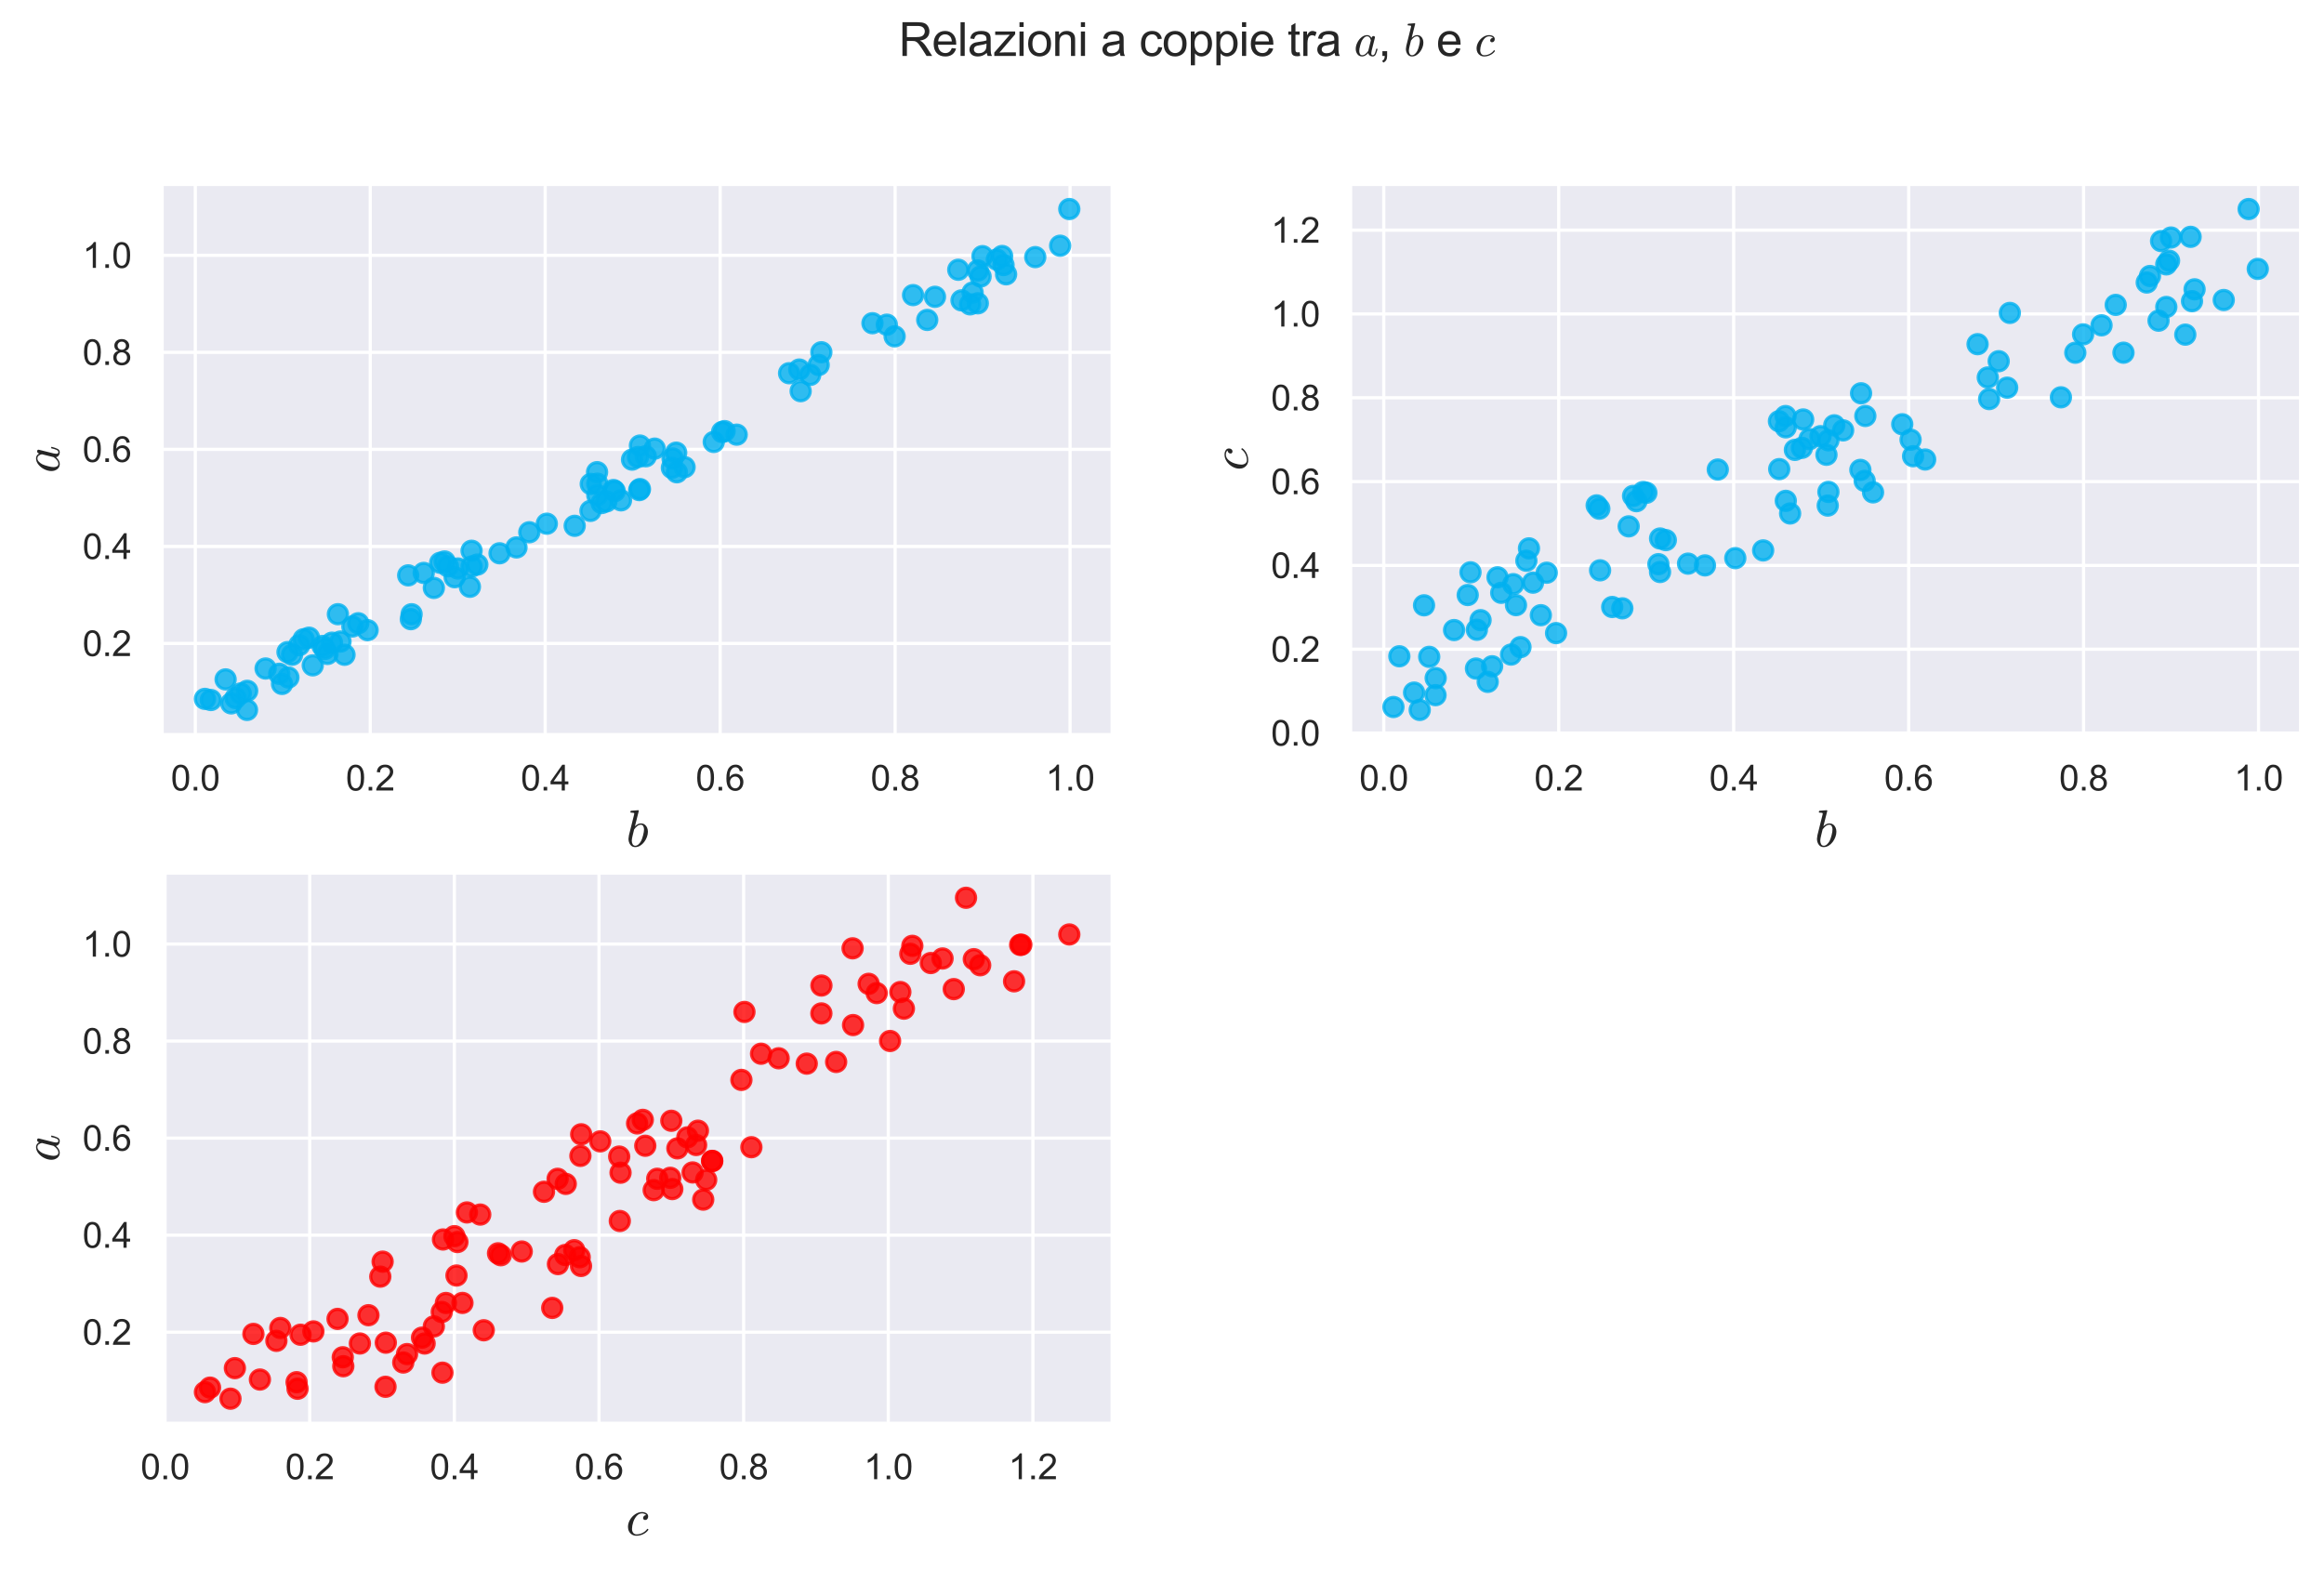 <?xml version="1.0" encoding="utf-8" standalone="no"?>
<!DOCTYPE svg PUBLIC "-//W3C//DTD SVG 1.1//EN"
  "http://www.w3.org/Graphics/SVG/1.1/DTD/svg11.dtd">
<svg xmlns:xlink="http://www.w3.org/1999/xlink" width="727.423pt" height="491.072pt" viewBox="0 0 727.423 491.072" xmlns="http://www.w3.org/2000/svg" version="1.1">
 <defs>
  <style type="text/css">*{stroke-linejoin: round; stroke-linecap: butt}</style>
 </defs>
 <g id="figure_1">
  <g id="patch_1">
   <path d="M 0 491.072 
L 727.423 491.072 
L 727.423 0 
L 0 0 
z
" style="fill: #ffffff"/>
  </g>
  <g id="axes_1">
   <g id="patch_2">
    <path d="M 50.623 230.08 
L 348.223 230.08 
L 348.223 57.6 
L 50.623 57.6 
z
" style="fill: #eaeaf2"/>
   </g>
   <g id="matplotlib.axis_1">
    <g id="xtick_1">
     <g id="line2d_1">
      <path d="M 61.127 230.08 
L 61.127 57.6 
" clip-path="url(#p7014b9b7b7)" style="fill: none; stroke: #ffffff; stroke-linecap: round"/>
     </g>
     <g id="text_1">
      <!-- 0.0 -->
      <g style="fill: #262626" transform="translate(53.482 247.454) scale(0.11 -0.11)">
       <defs>
        <path id="ArialMT-30" d="M 266 2259 
Q 266 3072 433 3567 
Q 600 4063 929 4331 
Q 1259 4600 1759 4600 
Q 2128 4600 2406 4451 
Q 2684 4303 2865 4023 
Q 3047 3744 3150 3342 
Q 3253 2941 3253 2259 
Q 3253 1453 3087 958 
Q 2922 463 2592 192 
Q 2263 -78 1759 -78 
Q 1097 -78 719 397 
Q 266 969 266 2259 
z
M 844 2259 
Q 844 1131 1108 757 
Q 1372 384 1759 384 
Q 2147 384 2411 759 
Q 2675 1134 2675 2259 
Q 2675 3391 2411 3762 
Q 2147 4134 1753 4134 
Q 1366 4134 1134 3806 
Q 844 3388 844 2259 
z
" transform="scale(0.016)"/>
        <path id="ArialMT-2e" d="M 581 0 
L 581 641 
L 1222 641 
L 1222 0 
L 581 0 
z
" transform="scale(0.016)"/>
       </defs>
       <use xlink:href="#ArialMT-30"/>
       <use xlink:href="#ArialMT-2e" x="55.615"/>
       <use xlink:href="#ArialMT-30" x="83.398"/>
      </g>
     </g>
    </g>
    <g id="xtick_2">
     <g id="line2d_2">
      <path d="M 115.888 230.08 
L 115.888 57.6 
" clip-path="url(#p7014b9b7b7)" style="fill: none; stroke: #ffffff; stroke-linecap: round"/>
     </g>
     <g id="text_2">
      <!-- 0.2 -->
      <g style="fill: #262626" transform="translate(108.243 247.454) scale(0.11 -0.11)">
       <defs>
        <path id="ArialMT-32" d="M 3222 541 
L 3222 0 
L 194 0 
Q 188 203 259 391 
Q 375 700 629 1000 
Q 884 1300 1366 1694 
Q 2113 2306 2375 2664 
Q 2638 3022 2638 3341 
Q 2638 3675 2398 3904 
Q 2159 4134 1775 4134 
Q 1369 4134 1125 3890 
Q 881 3647 878 3216 
L 300 3275 
Q 359 3922 746 4261 
Q 1134 4600 1788 4600 
Q 2447 4600 2831 4234 
Q 3216 3869 3216 3328 
Q 3216 3053 3103 2787 
Q 2991 2522 2730 2228 
Q 2469 1934 1863 1422 
Q 1356 997 1212 845 
Q 1069 694 975 541 
L 3222 541 
z
" transform="scale(0.016)"/>
       </defs>
       <use xlink:href="#ArialMT-30"/>
       <use xlink:href="#ArialMT-2e" x="55.615"/>
       <use xlink:href="#ArialMT-32" x="83.398"/>
      </g>
     </g>
    </g>
    <g id="xtick_3">
     <g id="line2d_3">
      <path d="M 170.649 230.08 
L 170.649 57.6 
" clip-path="url(#p7014b9b7b7)" style="fill: none; stroke: #ffffff; stroke-linecap: round"/>
     </g>
     <g id="text_3">
      <!-- 0.4 -->
      <g style="fill: #262626" transform="translate(163.004 247.454) scale(0.11 -0.11)">
       <defs>
        <path id="ArialMT-34" d="M 2069 0 
L 2069 1097 
L 81 1097 
L 81 1613 
L 2172 4581 
L 2631 4581 
L 2631 1613 
L 3250 1613 
L 3250 1097 
L 2631 1097 
L 2631 0 
L 2069 0 
z
M 2069 1613 
L 2069 3678 
L 634 1613 
L 2069 1613 
z
" transform="scale(0.016)"/>
       </defs>
       <use xlink:href="#ArialMT-30"/>
       <use xlink:href="#ArialMT-2e" x="55.615"/>
       <use xlink:href="#ArialMT-34" x="83.398"/>
      </g>
     </g>
    </g>
    <g id="xtick_4">
     <g id="line2d_4">
      <path d="M 225.41 230.08 
L 225.41 57.6 
" clip-path="url(#p7014b9b7b7)" style="fill: none; stroke: #ffffff; stroke-linecap: round"/>
     </g>
     <g id="text_4">
      <!-- 0.6 -->
      <g style="fill: #262626" transform="translate(217.765 247.454) scale(0.11 -0.11)">
       <defs>
        <path id="ArialMT-36" d="M 3184 3459 
L 2625 3416 
Q 2550 3747 2413 3897 
Q 2184 4138 1850 4138 
Q 1581 4138 1378 3988 
Q 1113 3794 959 3422 
Q 806 3050 800 2363 
Q 1003 2672 1297 2822 
Q 1591 2972 1913 2972 
Q 2475 2972 2870 2558 
Q 3266 2144 3266 1488 
Q 3266 1056 3080 686 
Q 2894 316 2569 119 
Q 2244 -78 1831 -78 
Q 1128 -78 684 439 
Q 241 956 241 2144 
Q 241 3472 731 4075 
Q 1159 4600 1884 4600 
Q 2425 4600 2770 4297 
Q 3116 3994 3184 3459 
z
M 888 1484 
Q 888 1194 1011 928 
Q 1134 663 1356 523 
Q 1578 384 1822 384 
Q 2178 384 2434 671 
Q 2691 959 2691 1453 
Q 2691 1928 2437 2201 
Q 2184 2475 1800 2475 
Q 1419 2475 1153 2201 
Q 888 1928 888 1484 
z
" transform="scale(0.016)"/>
       </defs>
       <use xlink:href="#ArialMT-30"/>
       <use xlink:href="#ArialMT-2e" x="55.615"/>
       <use xlink:href="#ArialMT-36" x="83.398"/>
      </g>
     </g>
    </g>
    <g id="xtick_5">
     <g id="line2d_5">
      <path d="M 280.17 230.08 
L 280.17 57.6 
" clip-path="url(#p7014b9b7b7)" style="fill: none; stroke: #ffffff; stroke-linecap: round"/>
     </g>
     <g id="text_5">
      <!-- 0.8 -->
      <g style="fill: #262626" transform="translate(272.525 247.454) scale(0.11 -0.11)">
       <defs>
        <path id="ArialMT-38" d="M 1131 2484 
Q 781 2613 612 2850 
Q 444 3088 444 3419 
Q 444 3919 803 4259 
Q 1163 4600 1759 4600 
Q 2359 4600 2725 4251 
Q 3091 3903 3091 3403 
Q 3091 3084 2923 2848 
Q 2756 2613 2416 2484 
Q 2838 2347 3058 2040 
Q 3278 1734 3278 1309 
Q 3278 722 2862 322 
Q 2447 -78 1769 -78 
Q 1091 -78 675 323 
Q 259 725 259 1325 
Q 259 1772 486 2073 
Q 713 2375 1131 2484 
z
M 1019 3438 
Q 1019 3113 1228 2906 
Q 1438 2700 1772 2700 
Q 2097 2700 2305 2904 
Q 2513 3109 2513 3406 
Q 2513 3716 2298 3927 
Q 2084 4138 1766 4138 
Q 1444 4138 1231 3931 
Q 1019 3725 1019 3438 
z
M 838 1322 
Q 838 1081 952 856 
Q 1066 631 1291 507 
Q 1516 384 1775 384 
Q 2178 384 2440 643 
Q 2703 903 2703 1303 
Q 2703 1709 2433 1975 
Q 2163 2241 1756 2241 
Q 1359 2241 1098 1978 
Q 838 1716 838 1322 
z
" transform="scale(0.016)"/>
       </defs>
       <use xlink:href="#ArialMT-30"/>
       <use xlink:href="#ArialMT-2e" x="55.615"/>
       <use xlink:href="#ArialMT-38" x="83.398"/>
      </g>
     </g>
    </g>
    <g id="xtick_6">
     <g id="line2d_6">
      <path d="M 334.931 230.08 
L 334.931 57.6 
" clip-path="url(#p7014b9b7b7)" style="fill: none; stroke: #ffffff; stroke-linecap: round"/>
     </g>
     <g id="text_6">
      <!-- 1.0 -->
      <g style="fill: #262626" transform="translate(327.286 247.454) scale(0.11 -0.11)">
       <defs>
        <path id="ArialMT-31" d="M 2384 0 
L 1822 0 
L 1822 3584 
Q 1619 3391 1289 3197 
Q 959 3003 697 2906 
L 697 3450 
Q 1169 3672 1522 3987 
Q 1875 4303 2022 4600 
L 2384 4600 
L 2384 0 
z
" transform="scale(0.016)"/>
       </defs>
       <use xlink:href="#ArialMT-31"/>
       <use xlink:href="#ArialMT-2e" x="55.615"/>
       <use xlink:href="#ArialMT-30" x="83.398"/>
      </g>
     </g>
    </g>
    <g id="text_7">
     <!-- $b$ -->
     <g style="fill: #262626" transform="translate(195.982 265.092) scale(0.16 -0.16)">
      <defs>
       <path id="Cmmi10-62" d="M 1106 -72 
Q 719 -72 503 231 
Q 288 534 288 941 
Q 288 1000 317 1173 
Q 347 1347 347 1388 
L 966 3872 
Q 991 3981 997 4044 
Q 997 4147 581 4147 
Q 519 4147 519 4231 
Q 522 4247 533 4287 
Q 544 4328 561 4350 
Q 578 4372 609 4372 
L 1472 4441 
Q 1550 4441 1550 4359 
L 1075 2472 
Q 1438 2828 1806 2828 
Q 2078 2828 2273 2684 
Q 2469 2541 2566 2306 
Q 2663 2072 2663 1806 
Q 2663 1497 2542 1167 
Q 2422 838 2209 555 
Q 1997 272 1712 100 
Q 1428 -72 1106 -72 
z
M 1119 97 
Q 1338 97 1528 280 
Q 1719 463 1838 691 
Q 1966 947 2077 1386 
Q 2188 1825 2188 2088 
Q 2188 2316 2092 2489 
Q 1997 2663 1791 2663 
Q 1559 2663 1348 2492 
Q 1138 2322 978 2088 
L 800 1363 
Q 697 959 691 716 
Q 691 475 795 286 
Q 900 97 1119 97 
z
" transform="scale(0.016)"/>
      </defs>
      <use xlink:href="#Cmmi10-62" transform="translate(0 0.609)"/>
     </g>
    </g>
   </g>
   <g id="matplotlib.axis_2">
    <g id="ytick_1">
     <g id="line2d_7">
      <path d="M 50.623 201.429 
L 348.223 201.429 
" clip-path="url(#p7014b9b7b7)" style="fill: none; stroke: #ffffff; stroke-linecap: round"/>
     </g>
     <g id="text_8">
      <!-- 0.2 -->
      <g style="fill: #262626" transform="translate(25.832 205.365) scale(0.11 -0.11)">
       <use xlink:href="#ArialMT-30"/>
       <use xlink:href="#ArialMT-2e" x="55.615"/>
       <use xlink:href="#ArialMT-32" x="83.398"/>
      </g>
     </g>
    </g>
    <g id="ytick_2">
     <g id="line2d_8">
      <path d="M 50.623 171.052 
L 348.223 171.052 
" clip-path="url(#p7014b9b7b7)" style="fill: none; stroke: #ffffff; stroke-linecap: round"/>
     </g>
     <g id="text_9">
      <!-- 0.4 -->
      <g style="fill: #262626" transform="translate(25.832 174.989) scale(0.11 -0.11)">
       <use xlink:href="#ArialMT-30"/>
       <use xlink:href="#ArialMT-2e" x="55.615"/>
       <use xlink:href="#ArialMT-34" x="83.398"/>
      </g>
     </g>
    </g>
    <g id="ytick_3">
     <g id="line2d_9">
      <path d="M 50.623 140.675 
L 348.223 140.675 
" clip-path="url(#p7014b9b7b7)" style="fill: none; stroke: #ffffff; stroke-linecap: round"/>
     </g>
     <g id="text_10">
      <!-- 0.6 -->
      <g style="fill: #262626" transform="translate(25.832 144.612) scale(0.11 -0.11)">
       <use xlink:href="#ArialMT-30"/>
       <use xlink:href="#ArialMT-2e" x="55.615"/>
       <use xlink:href="#ArialMT-36" x="83.398"/>
      </g>
     </g>
    </g>
    <g id="ytick_4">
     <g id="line2d_10">
      <path d="M 50.623 110.299 
L 348.223 110.299 
" clip-path="url(#p7014b9b7b7)" style="fill: none; stroke: #ffffff; stroke-linecap: round"/>
     </g>
     <g id="text_11">
      <!-- 0.8 -->
      <g style="fill: #262626" transform="translate(25.832 114.235) scale(0.11 -0.11)">
       <use xlink:href="#ArialMT-30"/>
       <use xlink:href="#ArialMT-2e" x="55.615"/>
       <use xlink:href="#ArialMT-38" x="83.398"/>
      </g>
     </g>
    </g>
    <g id="ytick_5">
     <g id="line2d_11">
      <path d="M 50.623 79.922 
L 348.223 79.922 
" clip-path="url(#p7014b9b7b7)" style="fill: none; stroke: #ffffff; stroke-linecap: round"/>
     </g>
     <g id="text_12">
      <!-- 1.0 -->
      <g style="fill: #262626" transform="translate(25.832 83.859) scale(0.11 -0.11)">
       <use xlink:href="#ArialMT-31"/>
       <use xlink:href="#ArialMT-2e" x="55.615"/>
       <use xlink:href="#ArialMT-30" x="83.398"/>
      </g>
     </g>
    </g>
    <g id="text_13">
     <!-- $a$ -->
     <g style="fill: #262626" transform="translate(18.652 148.08) rotate(-90) scale(0.16 -0.16)">
      <defs>
       <path id="Cmmi10-61" d="M 1113 -72 
Q 709 -72 476 233 
Q 244 538 244 953 
Q 244 1363 456 1803 
Q 669 2244 1030 2536 
Q 1391 2828 1806 2828 
Q 1997 2828 2147 2725 
Q 2297 2622 2381 2444 
Q 2453 2700 2663 2700 
Q 2744 2700 2798 2651 
Q 2853 2603 2853 2522 
Q 2853 2503 2851 2493 
Q 2850 2484 2847 2472 
L 2400 684 
Q 2356 494 2356 372 
Q 2356 97 2541 97 
Q 2741 97 2845 351 
Q 2950 606 3022 941 
Q 3034 978 3072 978 
L 3150 978 
Q 3175 978 3190 956 
Q 3206 934 3206 916 
Q 3094 469 2961 198 
Q 2828 -72 2528 -72 
Q 2313 -72 2147 54 
Q 1981 181 1941 391 
Q 1528 -72 1113 -72 
z
M 1119 97 
Q 1350 97 1567 270 
Q 1784 444 1941 678 
Q 1947 684 1947 697 
L 2291 2088 
L 2297 2106 
Q 2259 2334 2132 2498 
Q 2006 2663 1791 2663 
Q 1575 2663 1389 2486 
Q 1203 2309 1075 2069 
Q 950 1813 836 1366 
Q 722 919 722 672 
Q 722 450 817 273 
Q 913 97 1119 97 
z
" transform="scale(0.016)"/>
      </defs>
      <use xlink:href="#Cmmi10-61" transform="translate(0 0.812)"/>
     </g>
    </g>
   </g>
   <g id="PathCollection_1">
    <defs>
     <path id="mf8d975c3ca" d="M 0 3 
C 0.796 3 1.559 2.684 2.121 2.121 
C 2.684 1.559 3 0.796 3 0 
C 3 -0.796 2.684 -1.559 2.121 -2.121 
C 1.559 -2.684 0.796 -3 0 -3 
C -0.796 -3 -1.559 -2.684 -2.121 -2.121 
C -2.684 -1.559 -3 -0.796 -3 0 
C -3 0.796 -2.684 1.559 -2.121 2.121 
C -1.559 2.684 -0.796 3 0 3 
z
" style="stroke: #00b0f0; stroke-opacity: 0.8"/>
    </defs>
    <g clip-path="url(#p7014b9b7b7)">
     <use xlink:href="#mf8d975c3ca" x="140.209" y="177.263" style="fill: #00b0f0; fill-opacity: 0.8; stroke: #00b0f0; stroke-opacity: 0.8"/>
     <use xlink:href="#mf8d975c3ca" x="75.352" y="217.083" style="fill: #00b0f0; fill-opacity: 0.8; stroke: #00b0f0; stroke-opacity: 0.8"/>
     <use xlink:href="#mf8d975c3ca" x="186.962" y="155.004" style="fill: #00b0f0; fill-opacity: 0.8; stroke: #00b0f0; stroke-opacity: 0.8"/>
     <use xlink:href="#mf8d975c3ca" x="210.302" y="146.453" style="fill: #00b0f0; fill-opacity: 0.8; stroke: #00b0f0; stroke-opacity: 0.8"/>
     <use xlink:href="#mf8d975c3ca" x="223.408" y="138.344" style="fill: #00b0f0; fill-opacity: 0.8; stroke: #00b0f0; stroke-opacity: 0.8"/>
     <use xlink:href="#mf8d975c3ca" x="200.303" y="139.475" style="fill: #00b0f0; fill-opacity: 0.8; stroke: #00b0f0; stroke-opacity: 0.8"/>
     <use xlink:href="#mf8d975c3ca" x="90.271" y="212.079" style="fill: #00b0f0; fill-opacity: 0.8; stroke: #00b0f0; stroke-opacity: 0.8"/>
     <use xlink:href="#mf8d975c3ca" x="226.019" y="135.242" style="fill: #00b0f0; fill-opacity: 0.8; stroke: #00b0f0; stroke-opacity: 0.8"/>
     <use xlink:href="#mf8d975c3ca" x="171.156" y="163.937" style="fill: #00b0f0; fill-opacity: 0.8; stroke: #00b0f0; stroke-opacity: 0.8"/>
     <use xlink:href="#mf8d975c3ca" x="112.133" y="195.099" style="fill: #00b0f0; fill-opacity: 0.8; stroke: #00b0f0; stroke-opacity: 0.8"/>
     <use xlink:href="#mf8d975c3ca" x="334.695" y="65.44" style="fill: #00b0f0; fill-opacity: 0.8; stroke: #00b0f0; stroke-opacity: 0.8"/>
     <use xlink:href="#mf8d975c3ca" x="273.078" y="101.177" style="fill: #00b0f0; fill-opacity: 0.8; stroke: #00b0f0; stroke-opacity: 0.8"/>
     <use xlink:href="#mf8d975c3ca" x="199.688" y="143.064" style="fill: #00b0f0; fill-opacity: 0.8; stroke: #00b0f0; stroke-opacity: 0.8"/>
     <use xlink:href="#mf8d975c3ca" x="306.924" y="86.556" style="fill: #00b0f0; fill-opacity: 0.8; stroke: #00b0f0; stroke-opacity: 0.8"/>
     <use xlink:href="#mf8d975c3ca" x="97.896" y="208.281" style="fill: #00b0f0; fill-opacity: 0.8; stroke: #00b0f0; stroke-opacity: 0.8"/>
     <use xlink:href="#mf8d975c3ca" x="128.831" y="192.28" style="fill: #00b0f0; fill-opacity: 0.8; stroke: #00b0f0; stroke-opacity: 0.8"/>
     <use xlink:href="#mf8d975c3ca" x="70.616" y="212.68" style="fill: #00b0f0; fill-opacity: 0.8; stroke: #00b0f0; stroke-opacity: 0.8"/>
     <use xlink:href="#mf8d975c3ca" x="314.111" y="82.967" style="fill: #00b0f0; fill-opacity: 0.8; stroke: #00b0f0; stroke-opacity: 0.8"/>
     <use xlink:href="#mf8d975c3ca" x="184.818" y="159.926" style="fill: #00b0f0; fill-opacity: 0.8; stroke: #00b0f0; stroke-opacity: 0.8"/>
     <use xlink:href="#mf8d975c3ca" x="96.728" y="199.619" style="fill: #00b0f0; fill-opacity: 0.8; stroke: #00b0f0; stroke-opacity: 0.8"/>
     <use xlink:href="#mf8d975c3ca" x="83.132" y="209.271" style="fill: #00b0f0; fill-opacity: 0.8; stroke: #00b0f0; stroke-opacity: 0.8"/>
     <use xlink:href="#mf8d975c3ca" x="307.521" y="80.176" style="fill: #00b0f0; fill-opacity: 0.8; stroke: #00b0f0; stroke-opacity: 0.8"/>
     <use xlink:href="#mf8d975c3ca" x="250.182" y="115.683" style="fill: #00b0f0; fill-opacity: 0.8; stroke: #00b0f0; stroke-opacity: 0.8"/>
     <use xlink:href="#mf8d975c3ca" x="256.253" y="114.255" style="fill: #00b0f0; fill-opacity: 0.8; stroke: #00b0f0; stroke-opacity: 0.8"/>
     <use xlink:href="#mf8d975c3ca" x="89.985" y="204.135" style="fill: #00b0f0; fill-opacity: 0.8; stroke: #00b0f0; stroke-opacity: 0.8"/>
     <use xlink:href="#mf8d975c3ca" x="137.781" y="176.172" style="fill: #00b0f0; fill-opacity: 0.8; stroke: #00b0f0; stroke-opacity: 0.8"/>
     <use xlink:href="#mf8d975c3ca" x="226.805" y="134.958" style="fill: #00b0f0; fill-opacity: 0.8; stroke: #00b0f0; stroke-opacity: 0.8"/>
     <use xlink:href="#mf8d975c3ca" x="77.323" y="222.24" style="fill: #00b0f0; fill-opacity: 0.8; stroke: #00b0f0; stroke-opacity: 0.8"/>
     <use xlink:href="#mf8d975c3ca" x="127.764" y="180.11" style="fill: #00b0f0; fill-opacity: 0.8; stroke: #00b0f0; stroke-opacity: 0.8"/>
     <use xlink:href="#mf8d975c3ca" x="211.856" y="147.843" style="fill: #00b0f0; fill-opacity: 0.8; stroke: #00b0f0; stroke-opacity: 0.8"/>
     <use xlink:href="#mf8d975c3ca" x="194.374" y="156.624" style="fill: #00b0f0; fill-opacity: 0.8; stroke: #00b0f0; stroke-opacity: 0.8"/>
     <use xlink:href="#mf8d975c3ca" x="105.761" y="192.265" style="fill: #00b0f0; fill-opacity: 0.8; stroke: #00b0f0; stroke-opacity: 0.8"/>
     <use xlink:href="#mf8d975c3ca" x="257.088" y="110.269" style="fill: #00b0f0; fill-opacity: 0.8; stroke: #00b0f0; stroke-opacity: 0.8"/>
     <use xlink:href="#mf8d975c3ca" x="128.591" y="193.823" style="fill: #00b0f0; fill-opacity: 0.8; stroke: #00b0f0; stroke-opacity: 0.8"/>
     <use xlink:href="#mf8d975c3ca" x="102.513" y="204.708" style="fill: #00b0f0; fill-opacity: 0.8; stroke: #00b0f0; stroke-opacity: 0.8"/>
     <use xlink:href="#mf8d975c3ca" x="103.916" y="201.182" style="fill: #00b0f0; fill-opacity: 0.8; stroke: #00b0f0; stroke-opacity: 0.8"/>
     <use xlink:href="#mf8d975c3ca" x="161.663" y="171.366" style="fill: #00b0f0; fill-opacity: 0.8; stroke: #00b0f0; stroke-opacity: 0.8"/>
     <use xlink:href="#mf8d975c3ca" x="135.8" y="184.037" style="fill: #00b0f0; fill-opacity: 0.8; stroke: #00b0f0; stroke-opacity: 0.8"/>
     <use xlink:href="#mf8d975c3ca" x="110.295" y="196.11" style="fill: #00b0f0; fill-opacity: 0.8; stroke: #00b0f0; stroke-opacity: 0.8"/>
     <use xlink:href="#mf8d975c3ca" x="188.316" y="157.467" style="fill: #00b0f0; fill-opacity: 0.8; stroke: #00b0f0; stroke-opacity: 0.8"/>
     <use xlink:href="#mf8d975c3ca" x="100.971" y="202.219" style="fill: #00b0f0; fill-opacity: 0.8; stroke: #00b0f0; stroke-opacity: 0.8"/>
     <use xlink:href="#mf8d975c3ca" x="87.401" y="210.916" style="fill: #00b0f0; fill-opacity: 0.8; stroke: #00b0f0; stroke-opacity: 0.8"/>
     <use xlink:href="#mf8d975c3ca" x="285.791" y="92.376" style="fill: #00b0f0; fill-opacity: 0.8; stroke: #00b0f0; stroke-opacity: 0.8"/>
     <use xlink:href="#mf8d975c3ca" x="202.128" y="142.834" style="fill: #00b0f0; fill-opacity: 0.8; stroke: #00b0f0; stroke-opacity: 0.8"/>
     <use xlink:href="#mf8d975c3ca" x="115.061" y="197.268" style="fill: #00b0f0; fill-opacity: 0.8; stroke: #00b0f0; stroke-opacity: 0.8"/>
     <use xlink:href="#mf8d975c3ca" x="277.58" y="101.638" style="fill: #00b0f0; fill-opacity: 0.8; stroke: #00b0f0; stroke-opacity: 0.8"/>
     <use xlink:href="#mf8d975c3ca" x="95.039" y="200.105" style="fill: #00b0f0; fill-opacity: 0.8; stroke: #00b0f0; stroke-opacity: 0.8"/>
     <use xlink:href="#mf8d975c3ca" x="147.084" y="183.686" style="fill: #00b0f0; fill-opacity: 0.8; stroke: #00b0f0; stroke-opacity: 0.8"/>
     <use xlink:href="#mf8d975c3ca" x="253.601" y="117.356" style="fill: #00b0f0; fill-opacity: 0.8; stroke: #00b0f0; stroke-opacity: 0.8"/>
     <use xlink:href="#mf8d975c3ca" x="147.606" y="172.405" style="fill: #00b0f0; fill-opacity: 0.8; stroke: #00b0f0; stroke-opacity: 0.8"/>
     <use xlink:href="#mf8d975c3ca" x="314.914" y="85.867" style="fill: #00b0f0; fill-opacity: 0.8; stroke: #00b0f0; stroke-opacity: 0.8"/>
     <use xlink:href="#mf8d975c3ca" x="192.4" y="153.743" style="fill: #00b0f0; fill-opacity: 0.8; stroke: #00b0f0; stroke-opacity: 0.8"/>
     <use xlink:href="#mf8d975c3ca" x="300.957" y="94.028" style="fill: #00b0f0; fill-opacity: 0.8; stroke: #00b0f0; stroke-opacity: 0.8"/>
     <use xlink:href="#mf8d975c3ca" x="306.056" y="84.664" style="fill: #00b0f0; fill-opacity: 0.8; stroke: #00b0f0; stroke-opacity: 0.8"/>
     <use xlink:href="#mf8d975c3ca" x="73.734" y="218.514" style="fill: #00b0f0; fill-opacity: 0.8; stroke: #00b0f0; stroke-opacity: 0.8"/>
     <use xlink:href="#mf8d975c3ca" x="200.087" y="153.415" style="fill: #00b0f0; fill-opacity: 0.8; stroke: #00b0f0; stroke-opacity: 0.8"/>
     <use xlink:href="#mf8d975c3ca" x="186.95" y="151.419" style="fill: #00b0f0; fill-opacity: 0.8; stroke: #00b0f0; stroke-opacity: 0.8"/>
     <use xlink:href="#mf8d975c3ca" x="250.61" y="122.454" style="fill: #00b0f0; fill-opacity: 0.8; stroke: #00b0f0; stroke-opacity: 0.8"/>
     <use xlink:href="#mf8d975c3ca" x="299.943" y="84.445" style="fill: #00b0f0; fill-opacity: 0.8; stroke: #00b0f0; stroke-opacity: 0.8"/>
     <use xlink:href="#mf8d975c3ca" x="290.228" y="100.148" style="fill: #00b0f0; fill-opacity: 0.8; stroke: #00b0f0; stroke-opacity: 0.8"/>
     <use xlink:href="#mf8d975c3ca" x="88.272" y="214.098" style="fill: #00b0f0; fill-opacity: 0.8; stroke: #00b0f0; stroke-opacity: 0.8"/>
     <use xlink:href="#mf8d975c3ca" x="230.589" y="136.065" style="fill: #00b0f0; fill-opacity: 0.8; stroke: #00b0f0; stroke-opacity: 0.8"/>
     <use xlink:href="#mf8d975c3ca" x="77.375" y="216.25" style="fill: #00b0f0; fill-opacity: 0.8; stroke: #00b0f0; stroke-opacity: 0.8"/>
     <use xlink:href="#mf8d975c3ca" x="292.657" y="92.908" style="fill: #00b0f0; fill-opacity: 0.8; stroke: #00b0f0; stroke-opacity: 0.8"/>
     <use xlink:href="#mf8d975c3ca" x="186.884" y="147.804" style="fill: #00b0f0; fill-opacity: 0.8; stroke: #00b0f0; stroke-opacity: 0.8"/>
     <use xlink:href="#mf8d975c3ca" x="64.15" y="218.778" style="fill: #00b0f0; fill-opacity: 0.8; stroke: #00b0f0; stroke-opacity: 0.8"/>
     <use xlink:href="#mf8d975c3ca" x="204.912" y="140.436" style="fill: #00b0f0; fill-opacity: 0.8; stroke: #00b0f0; stroke-opacity: 0.8"/>
     <use xlink:href="#mf8d975c3ca" x="306.062" y="94.943" style="fill: #00b0f0; fill-opacity: 0.8; stroke: #00b0f0; stroke-opacity: 0.8"/>
     <use xlink:href="#mf8d975c3ca" x="331.832" y="76.919" style="fill: #00b0f0; fill-opacity: 0.8; stroke: #00b0f0; stroke-opacity: 0.8"/>
     <use xlink:href="#mf8d975c3ca" x="313.669" y="80.128" style="fill: #00b0f0; fill-opacity: 0.8; stroke: #00b0f0; stroke-opacity: 0.8"/>
     <use xlink:href="#mf8d975c3ca" x="189.812" y="156.963" style="fill: #00b0f0; fill-opacity: 0.8; stroke: #00b0f0; stroke-opacity: 0.8"/>
     <use xlink:href="#mf8d975c3ca" x="143.326" y="177.96" style="fill: #00b0f0; fill-opacity: 0.8; stroke: #00b0f0; stroke-opacity: 0.8"/>
     <use xlink:href="#mf8d975c3ca" x="147.616" y="177.333" style="fill: #00b0f0; fill-opacity: 0.8; stroke: #00b0f0; stroke-opacity: 0.8"/>
     <use xlink:href="#mf8d975c3ca" x="106.579" y="200.827" style="fill: #00b0f0; fill-opacity: 0.8; stroke: #00b0f0; stroke-opacity: 0.8"/>
     <use xlink:href="#mf8d975c3ca" x="72.38" y="220.186" style="fill: #00b0f0; fill-opacity: 0.8; stroke: #00b0f0; stroke-opacity: 0.8"/>
     <use xlink:href="#mf8d975c3ca" x="132.627" y="179.344" style="fill: #00b0f0; fill-opacity: 0.8; stroke: #00b0f0; stroke-opacity: 0.8"/>
     <use xlink:href="#mf8d975c3ca" x="192.001" y="153.402" style="fill: #00b0f0; fill-opacity: 0.8; stroke: #00b0f0; stroke-opacity: 0.8"/>
     <use xlink:href="#mf8d975c3ca" x="139.16" y="175.76" style="fill: #00b0f0; fill-opacity: 0.8; stroke: #00b0f0; stroke-opacity: 0.8"/>
     <use xlink:href="#mf8d975c3ca" x="197.831" y="143.879" style="fill: #00b0f0; fill-opacity: 0.8; stroke: #00b0f0; stroke-opacity: 0.8"/>
     <use xlink:href="#mf8d975c3ca" x="304.431" y="91.588" style="fill: #00b0f0; fill-opacity: 0.8; stroke: #00b0f0; stroke-opacity: 0.8"/>
     <use xlink:href="#mf8d975c3ca" x="200.306" y="153.099" style="fill: #00b0f0; fill-opacity: 0.8; stroke: #00b0f0; stroke-opacity: 0.8"/>
     <use xlink:href="#mf8d975c3ca" x="246.99" y="116.831" style="fill: #00b0f0; fill-opacity: 0.8; stroke: #00b0f0; stroke-opacity: 0.8"/>
     <use xlink:href="#mf8d975c3ca" x="312.008" y="81.258" style="fill: #00b0f0; fill-opacity: 0.8; stroke: #00b0f0; stroke-opacity: 0.8"/>
     <use xlink:href="#mf8d975c3ca" x="165.674" y="166.614" style="fill: #00b0f0; fill-opacity: 0.8; stroke: #00b0f0; stroke-opacity: 0.8"/>
     <use xlink:href="#mf8d975c3ca" x="66.001" y="219.129" style="fill: #00b0f0; fill-opacity: 0.8; stroke: #00b0f0; stroke-opacity: 0.8"/>
     <use xlink:href="#mf8d975c3ca" x="210.524" y="143.514" style="fill: #00b0f0; fill-opacity: 0.8; stroke: #00b0f0; stroke-opacity: 0.8"/>
     <use xlink:href="#mf8d975c3ca" x="91.424" y="204.962" style="fill: #00b0f0; fill-opacity: 0.8; stroke: #00b0f0; stroke-opacity: 0.8"/>
     <use xlink:href="#mf8d975c3ca" x="214.275" y="146.233" style="fill: #00b0f0; fill-opacity: 0.8; stroke: #00b0f0; stroke-opacity: 0.8"/>
     <use xlink:href="#mf8d975c3ca" x="179.878" y="164.604" style="fill: #00b0f0; fill-opacity: 0.8; stroke: #00b0f0; stroke-opacity: 0.8"/>
     <use xlink:href="#mf8d975c3ca" x="324.043" y="80.482" style="fill: #00b0f0; fill-opacity: 0.8; stroke: #00b0f0; stroke-opacity: 0.8"/>
     <use xlink:href="#mf8d975c3ca" x="101.653" y="203.135" style="fill: #00b0f0; fill-opacity: 0.8; stroke: #00b0f0; stroke-opacity: 0.8"/>
     <use xlink:href="#mf8d975c3ca" x="149.408" y="176.734" style="fill: #00b0f0; fill-opacity: 0.8; stroke: #00b0f0; stroke-opacity: 0.8"/>
     <use xlink:href="#mf8d975c3ca" x="142.311" y="180.694" style="fill: #00b0f0; fill-opacity: 0.8; stroke: #00b0f0; stroke-opacity: 0.8"/>
     <use xlink:href="#mf8d975c3ca" x="156.365" y="173.198" style="fill: #00b0f0; fill-opacity: 0.8; stroke: #00b0f0; stroke-opacity: 0.8"/>
     <use xlink:href="#mf8d975c3ca" x="107.837" y="204.969" style="fill: #00b0f0; fill-opacity: 0.8; stroke: #00b0f0; stroke-opacity: 0.8"/>
     <use xlink:href="#mf8d975c3ca" x="280.023" y="105.286" style="fill: #00b0f0; fill-opacity: 0.8; stroke: #00b0f0; stroke-opacity: 0.8"/>
     <use xlink:href="#mf8d975c3ca" x="184.909" y="151.499" style="fill: #00b0f0; fill-opacity: 0.8; stroke: #00b0f0; stroke-opacity: 0.8"/>
     <use xlink:href="#mf8d975c3ca" x="93.661" y="201.961" style="fill: #00b0f0; fill-opacity: 0.8; stroke: #00b0f0; stroke-opacity: 0.8"/>
     <use xlink:href="#mf8d975c3ca" x="303.636" y="95.276" style="fill: #00b0f0; fill-opacity: 0.8; stroke: #00b0f0; stroke-opacity: 0.8"/>
     <use xlink:href="#mf8d975c3ca" x="211.649" y="141.692" style="fill: #00b0f0; fill-opacity: 0.8; stroke: #00b0f0; stroke-opacity: 0.8"/>
    </g>
   </g>
   <g id="patch_3">
    <path d="M 50.623 230.08 
L 50.623 57.6 
" style="fill: none; stroke: #ffffff; stroke-width: 1.25; stroke-linejoin: miter; stroke-linecap: square"/>
   </g>
   <g id="patch_4">
    <path d="M 348.223 230.08 
L 348.223 57.6 
" style="fill: none; stroke: #ffffff; stroke-width: 1.25; stroke-linejoin: miter; stroke-linecap: square"/>
   </g>
   <g id="patch_5">
    <path d="M 50.623 230.08 
L 348.223 230.08 
" style="fill: none; stroke: #ffffff; stroke-width: 1.25; stroke-linejoin: miter; stroke-linecap: square"/>
   </g>
   <g id="patch_6">
    <path d="M 50.623 57.6 
L 348.223 57.6 
" style="fill: none; stroke: #ffffff; stroke-width: 1.25; stroke-linejoin: miter; stroke-linecap: square"/>
   </g>
  </g>
  <g id="axes_2">
   <g id="patch_7">
    <path d="M 422.623 230.08 
L 720.222 230.08 
L 720.222 57.6 
L 422.623 57.6 
z
" style="fill: #eaeaf2"/>
   </g>
   <g id="matplotlib.axis_3">
    <g id="xtick_7">
     <g id="line2d_12">
      <path d="M 433.127 230.08 
L 433.127 57.6 
" clip-path="url(#pc5ed2722fc)" style="fill: none; stroke: #ffffff; stroke-linecap: round"/>
     </g>
     <g id="text_14">
      <!-- 0.0 -->
      <g style="fill: #262626" transform="translate(425.482 247.454) scale(0.11 -0.11)">
       <use xlink:href="#ArialMT-30"/>
       <use xlink:href="#ArialMT-2e" x="55.615"/>
       <use xlink:href="#ArialMT-30" x="83.398"/>
      </g>
     </g>
    </g>
    <g id="xtick_8">
     <g id="line2d_13">
      <path d="M 487.888 230.08 
L 487.888 57.6 
" clip-path="url(#pc5ed2722fc)" style="fill: none; stroke: #ffffff; stroke-linecap: round"/>
     </g>
     <g id="text_15">
      <!-- 0.2 -->
      <g style="fill: #262626" transform="translate(480.243 247.454) scale(0.11 -0.11)">
       <use xlink:href="#ArialMT-30"/>
       <use xlink:href="#ArialMT-2e" x="55.615"/>
       <use xlink:href="#ArialMT-32" x="83.398"/>
      </g>
     </g>
    </g>
    <g id="xtick_9">
     <g id="line2d_14">
      <path d="M 542.649 230.08 
L 542.649 57.6 
" clip-path="url(#pc5ed2722fc)" style="fill: none; stroke: #ffffff; stroke-linecap: round"/>
     </g>
     <g id="text_16">
      <!-- 0.4 -->
      <g style="fill: #262626" transform="translate(535.004 247.454) scale(0.11 -0.11)">
       <use xlink:href="#ArialMT-30"/>
       <use xlink:href="#ArialMT-2e" x="55.615"/>
       <use xlink:href="#ArialMT-34" x="83.398"/>
      </g>
     </g>
    </g>
    <g id="xtick_10">
     <g id="line2d_15">
      <path d="M 597.41 230.08 
L 597.41 57.6 
" clip-path="url(#pc5ed2722fc)" style="fill: none; stroke: #ffffff; stroke-linecap: round"/>
     </g>
     <g id="text_17">
      <!-- 0.6 -->
      <g style="fill: #262626" transform="translate(589.765 247.454) scale(0.11 -0.11)">
       <use xlink:href="#ArialMT-30"/>
       <use xlink:href="#ArialMT-2e" x="55.615"/>
       <use xlink:href="#ArialMT-36" x="83.398"/>
      </g>
     </g>
    </g>
    <g id="xtick_11">
     <g id="line2d_16">
      <path d="M 652.17 230.08 
L 652.17 57.6 
" clip-path="url(#pc5ed2722fc)" style="fill: none; stroke: #ffffff; stroke-linecap: round"/>
     </g>
     <g id="text_18">
      <!-- 0.8 -->
      <g style="fill: #262626" transform="translate(644.525 247.454) scale(0.11 -0.11)">
       <use xlink:href="#ArialMT-30"/>
       <use xlink:href="#ArialMT-2e" x="55.615"/>
       <use xlink:href="#ArialMT-38" x="83.398"/>
      </g>
     </g>
    </g>
    <g id="xtick_12">
     <g id="line2d_17">
      <path d="M 706.931 230.08 
L 706.931 57.6 
" clip-path="url(#pc5ed2722fc)" style="fill: none; stroke: #ffffff; stroke-linecap: round"/>
     </g>
     <g id="text_19">
      <!-- 1.0 -->
      <g style="fill: #262626" transform="translate(699.286 247.454) scale(0.11 -0.11)">
       <use xlink:href="#ArialMT-31"/>
       <use xlink:href="#ArialMT-2e" x="55.615"/>
       <use xlink:href="#ArialMT-30" x="83.398"/>
      </g>
     </g>
    </g>
    <g id="text_20">
     <!-- $b$ -->
     <g style="fill: #262626" transform="translate(567.982 265.092) scale(0.16 -0.16)">
      <use xlink:href="#Cmmi10-62" transform="translate(0 0.609)"/>
     </g>
    </g>
   </g>
   <g id="matplotlib.axis_4">
    <g id="ytick_6">
     <g id="line2d_18">
      <path d="M 422.623 229.473 
L 720.222 229.473 
" clip-path="url(#pc5ed2722fc)" style="fill: none; stroke: #ffffff; stroke-linecap: round"/>
     </g>
     <g id="text_21">
      <!-- 0.0 -->
      <g style="fill: #262626" transform="translate(397.832 233.41) scale(0.11 -0.11)">
       <use xlink:href="#ArialMT-30"/>
       <use xlink:href="#ArialMT-2e" x="55.615"/>
       <use xlink:href="#ArialMT-30" x="83.398"/>
      </g>
     </g>
    </g>
    <g id="ytick_7">
     <g id="line2d_19">
      <path d="M 422.623 203.235 
L 720.222 203.235 
" clip-path="url(#pc5ed2722fc)" style="fill: none; stroke: #ffffff; stroke-linecap: round"/>
     </g>
     <g id="text_22">
      <!-- 0.2 -->
      <g style="fill: #262626" transform="translate(397.832 207.172) scale(0.11 -0.11)">
       <use xlink:href="#ArialMT-30"/>
       <use xlink:href="#ArialMT-2e" x="55.615"/>
       <use xlink:href="#ArialMT-32" x="83.398"/>
      </g>
     </g>
    </g>
    <g id="ytick_8">
     <g id="line2d_20">
      <path d="M 422.623 176.997 
L 720.222 176.997 
" clip-path="url(#pc5ed2722fc)" style="fill: none; stroke: #ffffff; stroke-linecap: round"/>
     </g>
     <g id="text_23">
      <!-- 0.4 -->
      <g style="fill: #262626" transform="translate(397.832 180.934) scale(0.11 -0.11)">
       <use xlink:href="#ArialMT-30"/>
       <use xlink:href="#ArialMT-2e" x="55.615"/>
       <use xlink:href="#ArialMT-34" x="83.398"/>
      </g>
     </g>
    </g>
    <g id="ytick_9">
     <g id="line2d_21">
      <path d="M 422.623 150.758 
L 720.222 150.758 
" clip-path="url(#pc5ed2722fc)" style="fill: none; stroke: #ffffff; stroke-linecap: round"/>
     </g>
     <g id="text_24">
      <!-- 0.6 -->
      <g style="fill: #262626" transform="translate(397.832 154.695) scale(0.11 -0.11)">
       <use xlink:href="#ArialMT-30"/>
       <use xlink:href="#ArialMT-2e" x="55.615"/>
       <use xlink:href="#ArialMT-36" x="83.398"/>
      </g>
     </g>
    </g>
    <g id="ytick_10">
     <g id="line2d_22">
      <path d="M 422.623 124.52 
L 720.222 124.52 
" clip-path="url(#pc5ed2722fc)" style="fill: none; stroke: #ffffff; stroke-linecap: round"/>
     </g>
     <g id="text_25">
      <!-- 0.8 -->
      <g style="fill: #262626" transform="translate(397.832 128.457) scale(0.11 -0.11)">
       <use xlink:href="#ArialMT-30"/>
       <use xlink:href="#ArialMT-2e" x="55.615"/>
       <use xlink:href="#ArialMT-38" x="83.398"/>
      </g>
     </g>
    </g>
    <g id="ytick_11">
     <g id="line2d_23">
      <path d="M 422.623 98.282 
L 720.222 98.282 
" clip-path="url(#pc5ed2722fc)" style="fill: none; stroke: #ffffff; stroke-linecap: round"/>
     </g>
     <g id="text_26">
      <!-- 1.0 -->
      <g style="fill: #262626" transform="translate(397.832 102.219) scale(0.11 -0.11)">
       <use xlink:href="#ArialMT-31"/>
       <use xlink:href="#ArialMT-2e" x="55.615"/>
       <use xlink:href="#ArialMT-30" x="83.398"/>
      </g>
     </g>
    </g>
    <g id="ytick_12">
     <g id="line2d_24">
      <path d="M 422.623 72.044 
L 720.222 72.044 
" clip-path="url(#pc5ed2722fc)" style="fill: none; stroke: #ffffff; stroke-linecap: round"/>
     </g>
     <g id="text_27">
      <!-- 1.2 -->
      <g style="fill: #262626" transform="translate(397.832 75.981) scale(0.11 -0.11)">
       <use xlink:href="#ArialMT-31"/>
       <use xlink:href="#ArialMT-2e" x="55.615"/>
       <use xlink:href="#ArialMT-32" x="83.398"/>
      </g>
     </g>
    </g>
    <g id="text_28">
     <!-- $c$ -->
     <g style="fill: #262626" transform="translate(390.652 147.36) rotate(-90) scale(0.16 -0.16)">
      <defs>
       <path id="Cmmi10-63" d="M 750 763 
Q 750 484 892 290 
Q 1034 97 1300 97 
Q 1681 97 2032 272 
Q 2384 447 2606 756 
Q 2625 775 2656 775 
Q 2688 775 2720 739 
Q 2753 703 2753 672 
Q 2753 647 2741 634 
Q 2506 306 2109 117 
Q 1713 -72 1288 -72 
Q 981 -72 747 73 
Q 513 219 384 462 
Q 256 706 256 1013 
Q 256 1444 497 1869 
Q 738 2294 1138 2561 
Q 1538 2828 1978 2828 
Q 2266 2828 2495 2689 
Q 2725 2550 2725 2278 
Q 2725 2103 2623 1979 
Q 2522 1856 2350 1856 
Q 2247 1856 2176 1920 
Q 2106 1984 2106 2088 
Q 2106 2238 2215 2344 
Q 2325 2450 2472 2450 
L 2484 2450 
Q 2409 2559 2267 2611 
Q 2125 2663 1972 2663 
Q 1597 2663 1315 2342 
Q 1034 2022 892 1576 
Q 750 1131 750 763 
z
" transform="scale(0.016)"/>
      </defs>
      <use xlink:href="#Cmmi10-63" transform="translate(0 0.812)"/>
     </g>
    </g>
   </g>
   <g id="PathCollection_2">
    <g clip-path="url(#pc5ed2722fc)">
     <use xlink:href="#mf8d975c3ca" x="512.209" y="156.882" style="fill: #00b0f0; fill-opacity: 0.8; stroke: #00b0f0; stroke-opacity: 0.8"/>
     <use xlink:href="#mf8d975c3ca" x="447.352" y="205.616" style="fill: #00b0f0; fill-opacity: 0.8; stroke: #00b0f0; stroke-opacity: 0.8"/>
     <use xlink:href="#mf8d975c3ca" x="558.962" y="156.785" style="fill: #00b0f0; fill-opacity: 0.8; stroke: #00b0f0; stroke-opacity: 0.8"/>
     <use xlink:href="#mf8d975c3ca" x="582.302" y="147.092" style="fill: #00b0f0; fill-opacity: 0.8; stroke: #00b0f0; stroke-opacity: 0.8"/>
     <use xlink:href="#mf8d975c3ca" x="595.408" y="132.807" style="fill: #00b0f0; fill-opacity: 0.8; stroke: #00b0f0; stroke-opacity: 0.8"/>
     <use xlink:href="#mf8d975c3ca" x="572.303" y="153.987" style="fill: #00b0f0; fill-opacity: 0.8; stroke: #00b0f0; stroke-opacity: 0.8"/>
     <use xlink:href="#mf8d975c3ca" x="462.271" y="197.142" style="fill: #00b0f0; fill-opacity: 0.8; stroke: #00b0f0; stroke-opacity: 0.8"/>
     <use xlink:href="#mf8d975c3ca" x="598.019" y="137.638" style="fill: #00b0f0; fill-opacity: 0.8; stroke: #00b0f0; stroke-opacity: 0.8"/>
     <use xlink:href="#mf8d975c3ca" x="543.156" y="174.719" style="fill: #00b0f0; fill-opacity: 0.8; stroke: #00b0f0; stroke-opacity: 0.8"/>
     <use xlink:href="#mf8d975c3ca" x="484.133" y="179.279" style="fill: #00b0f0; fill-opacity: 0.8; stroke: #00b0f0; stroke-opacity: 0.8"/>
     <use xlink:href="#mf8d975c3ca" x="706.695" y="84.176" style="fill: #00b0f0; fill-opacity: 0.8; stroke: #00b0f0; stroke-opacity: 0.8"/>
     <use xlink:href="#mf8d975c3ca" x="645.078" y="124.372" style="fill: #00b0f0; fill-opacity: 0.8; stroke: #00b0f0; stroke-opacity: 0.8"/>
     <use xlink:href="#mf8d975c3ca" x="571.688" y="142.362" style="fill: #00b0f0; fill-opacity: 0.8; stroke: #00b0f0; stroke-opacity: 0.8"/>
     <use xlink:href="#mf8d975c3ca" x="678.924" y="81.606" style="fill: #00b0f0; fill-opacity: 0.8; stroke: #00b0f0; stroke-opacity: 0.8"/>
     <use xlink:href="#mf8d975c3ca" x="469.896" y="185.577" style="fill: #00b0f0; fill-opacity: 0.8; stroke: #00b0f0; stroke-opacity: 0.8"/>
     <use xlink:href="#mf8d975c3ca" x="500.831" y="178.529" style="fill: #00b0f0; fill-opacity: 0.8; stroke: #00b0f0; stroke-opacity: 0.8"/>
     <use xlink:href="#mf8d975c3ca" x="442.616" y="216.809" style="fill: #00b0f0; fill-opacity: 0.8; stroke: #00b0f0; stroke-opacity: 0.8"/>
     <use xlink:href="#mf8d975c3ca" x="686.111" y="94.28" style="fill: #00b0f0; fill-opacity: 0.8; stroke: #00b0f0; stroke-opacity: 0.8"/>
     <use xlink:href="#mf8d975c3ca" x="556.818" y="131.85" style="fill: #00b0f0; fill-opacity: 0.8; stroke: #00b0f0; stroke-opacity: 0.8"/>
     <use xlink:href="#mf8d975c3ca" x="468.728" y="180.718" style="fill: #00b0f0; fill-opacity: 0.8; stroke: #00b0f0; stroke-opacity: 0.8"/>
     <use xlink:href="#mf8d975c3ca" x="455.132" y="197.237" style="fill: #00b0f0; fill-opacity: 0.8; stroke: #00b0f0; stroke-opacity: 0.8"/>
     <use xlink:href="#mf8d975c3ca" x="679.521" y="74.356" style="fill: #00b0f0; fill-opacity: 0.8; stroke: #00b0f0; stroke-opacity: 0.8"/>
     <use xlink:href="#mf8d975c3ca" x="622.182" y="118.166" style="fill: #00b0f0; fill-opacity: 0.8; stroke: #00b0f0; stroke-opacity: 0.8"/>
     <use xlink:href="#mf8d975c3ca" x="628.253" y="121.355" style="fill: #00b0f0; fill-opacity: 0.8; stroke: #00b0f0; stroke-opacity: 0.8"/>
     <use xlink:href="#mf8d975c3ca" x="461.985" y="209.28" style="fill: #00b0f0; fill-opacity: 0.8; stroke: #00b0f0; stroke-opacity: 0.8"/>
     <use xlink:href="#mf8d975c3ca" x="509.781" y="164.77" style="fill: #00b0f0; fill-opacity: 0.8; stroke: #00b0f0; stroke-opacity: 0.8"/>
     <use xlink:href="#mf8d975c3ca" x="598.805" y="142.812" style="fill: #00b0f0; fill-opacity: 0.8; stroke: #00b0f0; stroke-opacity: 0.8"/>
     <use xlink:href="#mf8d975c3ca" x="449.323" y="217.611" style="fill: #00b0f0; fill-opacity: 0.8; stroke: #00b0f0; stroke-opacity: 0.8"/>
     <use xlink:href="#mf8d975c3ca" x="499.764" y="158.205" style="fill: #00b0f0; fill-opacity: 0.8; stroke: #00b0f0; stroke-opacity: 0.8"/>
     <use xlink:href="#mf8d975c3ca" x="583.856" y="130.211" style="fill: #00b0f0; fill-opacity: 0.8; stroke: #00b0f0; stroke-opacity: 0.8"/>
     <use xlink:href="#mf8d975c3ca" x="566.374" y="137.459" style="fill: #00b0f0; fill-opacity: 0.8; stroke: #00b0f0; stroke-opacity: 0.8"/>
     <use xlink:href="#mf8d975c3ca" x="477.761" y="175.526" style="fill: #00b0f0; fill-opacity: 0.8; stroke: #00b0f0; stroke-opacity: 0.8"/>
     <use xlink:href="#mf8d975c3ca" x="629.088" y="97.954" style="fill: #00b0f0; fill-opacity: 0.8; stroke: #00b0f0; stroke-opacity: 0.8"/>
     <use xlink:href="#mf8d975c3ca" x="500.591" y="159.238" style="fill: #00b0f0; fill-opacity: 0.8; stroke: #00b0f0; stroke-opacity: 0.8"/>
     <use xlink:href="#mf8d975c3ca" x="474.513" y="189.431" style="fill: #00b0f0; fill-opacity: 0.8; stroke: #00b0f0; stroke-opacity: 0.8"/>
     <use xlink:href="#mf8d975c3ca" x="475.916" y="202.568" style="fill: #00b0f0; fill-opacity: 0.8; stroke: #00b0f0; stroke-opacity: 0.8"/>
     <use xlink:href="#mf8d975c3ca" x="533.663" y="176.99" style="fill: #00b0f0; fill-opacity: 0.8; stroke: #00b0f0; stroke-opacity: 0.8"/>
     <use xlink:href="#mf8d975c3ca" x="507.8" y="190.431" style="fill: #00b0f0; fill-opacity: 0.8; stroke: #00b0f0; stroke-opacity: 0.8"/>
     <use xlink:href="#mf8d975c3ca" x="482.295" y="192.58" style="fill: #00b0f0; fill-opacity: 0.8; stroke: #00b0f0; stroke-opacity: 0.8"/>
     <use xlink:href="#mf8d975c3ca" x="560.316" y="160.737" style="fill: #00b0f0; fill-opacity: 0.8; stroke: #00b0f0; stroke-opacity: 0.8"/>
     <use xlink:href="#mf8d975c3ca" x="472.971" y="204.903" style="fill: #00b0f0; fill-opacity: 0.8; stroke: #00b0f0; stroke-opacity: 0.8"/>
     <use xlink:href="#mf8d975c3ca" x="459.401" y="186.264" style="fill: #00b0f0; fill-opacity: 0.8; stroke: #00b0f0; stroke-opacity: 0.8"/>
     <use xlink:href="#mf8d975c3ca" x="657.791" y="101.84" style="fill: #00b0f0; fill-opacity: 0.8; stroke: #00b0f0; stroke-opacity: 0.8"/>
     <use xlink:href="#mf8d975c3ca" x="574.128" y="133.138" style="fill: #00b0f0; fill-opacity: 0.8; stroke: #00b0f0; stroke-opacity: 0.8"/>
     <use xlink:href="#mf8d975c3ca" x="487.061" y="198.185" style="fill: #00b0f0; fill-opacity: 0.8; stroke: #00b0f0; stroke-opacity: 0.8"/>
     <use xlink:href="#mf8d975c3ca" x="649.58" y="110.416" style="fill: #00b0f0; fill-opacity: 0.8; stroke: #00b0f0; stroke-opacity: 0.8"/>
     <use xlink:href="#mf8d975c3ca" x="467.039" y="208.569" style="fill: #00b0f0; fill-opacity: 0.8; stroke: #00b0f0; stroke-opacity: 0.8"/>
     <use xlink:href="#mf8d975c3ca" x="519.084" y="176.608" style="fill: #00b0f0; fill-opacity: 0.8; stroke: #00b0f0; stroke-opacity: 0.8"/>
     <use xlink:href="#mf8d975c3ca" x="625.601" y="113.069" style="fill: #00b0f0; fill-opacity: 0.8; stroke: #00b0f0; stroke-opacity: 0.8"/>
     <use xlink:href="#mf8d975c3ca" x="519.606" y="179.057" style="fill: #00b0f0; fill-opacity: 0.8; stroke: #00b0f0; stroke-opacity: 0.8"/>
     <use xlink:href="#mf8d975c3ca" x="686.914" y="90.569" style="fill: #00b0f0; fill-opacity: 0.8; stroke: #00b0f0; stroke-opacity: 0.8"/>
     <use xlink:href="#mf8d975c3ca" x="564.4" y="131.311" style="fill: #00b0f0; fill-opacity: 0.8; stroke: #00b0f0; stroke-opacity: 0.8"/>
     <use xlink:href="#mf8d975c3ca" x="672.957" y="86.399" style="fill: #00b0f0; fill-opacity: 0.8; stroke: #00b0f0; stroke-opacity: 0.8"/>
     <use xlink:href="#mf8d975c3ca" x="678.056" y="82.761" style="fill: #00b0f0; fill-opacity: 0.8; stroke: #00b0f0; stroke-opacity: 0.8"/>
     <use xlink:href="#mf8d975c3ca" x="445.734" y="189.484" style="fill: #00b0f0; fill-opacity: 0.8; stroke: #00b0f0; stroke-opacity: 0.8"/>
     <use xlink:href="#mf8d975c3ca" x="572.087" y="158.262" style="fill: #00b0f0; fill-opacity: 0.8; stroke: #00b0f0; stroke-opacity: 0.8"/>
     <use xlink:href="#mf8d975c3ca" x="558.95" y="133.773" style="fill: #00b0f0; fill-opacity: 0.8; stroke: #00b0f0; stroke-opacity: 0.8"/>
     <use xlink:href="#mf8d975c3ca" x="622.61" y="124.923" style="fill: #00b0f0; fill-opacity: 0.8; stroke: #00b0f0; stroke-opacity: 0.8"/>
     <use xlink:href="#mf8d975c3ca" x="671.943" y="88.434" style="fill: #00b0f0; fill-opacity: 0.8; stroke: #00b0f0; stroke-opacity: 0.8"/>
     <use xlink:href="#mf8d975c3ca" x="662.228" y="95.444" style="fill: #00b0f0; fill-opacity: 0.8; stroke: #00b0f0; stroke-opacity: 0.8"/>
     <use xlink:href="#mf8d975c3ca" x="460.272" y="179.154" style="fill: #00b0f0; fill-opacity: 0.8; stroke: #00b0f0; stroke-opacity: 0.8"/>
     <use xlink:href="#mf8d975c3ca" x="602.589" y="143.843" style="fill: #00b0f0; fill-opacity: 0.8; stroke: #00b0f0; stroke-opacity: 0.8"/>
     <use xlink:href="#mf8d975c3ca" x="449.375" y="212.269" style="fill: #00b0f0; fill-opacity: 0.8; stroke: #00b0f0; stroke-opacity: 0.8"/>
     <use xlink:href="#mf8d975c3ca" x="664.657" y="110.405" style="fill: #00b0f0; fill-opacity: 0.8; stroke: #00b0f0; stroke-opacity: 0.8"/>
     <use xlink:href="#mf8d975c3ca" x="558.884" y="130.236" style="fill: #00b0f0; fill-opacity: 0.8; stroke: #00b0f0; stroke-opacity: 0.8"/>
     <use xlink:href="#mf8d975c3ca" x="436.15" y="221.318" style="fill: #00b0f0; fill-opacity: 0.8; stroke: #00b0f0; stroke-opacity: 0.8"/>
     <use xlink:href="#mf8d975c3ca" x="576.912" y="134.725" style="fill: #00b0f0; fill-opacity: 0.8; stroke: #00b0f0; stroke-opacity: 0.8"/>
     <use xlink:href="#mf8d975c3ca" x="678.062" y="96.091" style="fill: #00b0f0; fill-opacity: 0.8; stroke: #00b0f0; stroke-opacity: 0.8"/>
     <use xlink:href="#mf8d975c3ca" x="703.832" y="65.44" style="fill: #00b0f0; fill-opacity: 0.8; stroke: #00b0f0; stroke-opacity: 0.8"/>
     <use xlink:href="#mf8d975c3ca" x="685.669" y="74.141" style="fill: #00b0f0; fill-opacity: 0.8; stroke: #00b0f0; stroke-opacity: 0.8"/>
     <use xlink:href="#mf8d975c3ca" x="561.812" y="140.832" style="fill: #00b0f0; fill-opacity: 0.8; stroke: #00b0f0; stroke-opacity: 0.8"/>
     <use xlink:href="#mf8d975c3ca" x="515.326" y="154.257" style="fill: #00b0f0; fill-opacity: 0.8; stroke: #00b0f0; stroke-opacity: 0.8"/>
     <use xlink:href="#mf8d975c3ca" x="519.616" y="168.571" style="fill: #00b0f0; fill-opacity: 0.8; stroke: #00b0f0; stroke-opacity: 0.8"/>
     <use xlink:href="#mf8d975c3ca" x="478.579" y="171.661" style="fill: #00b0f0; fill-opacity: 0.8; stroke: #00b0f0; stroke-opacity: 0.8"/>
     <use xlink:href="#mf8d975c3ca" x="444.38" y="222.24" style="fill: #00b0f0; fill-opacity: 0.8; stroke: #00b0f0; stroke-opacity: 0.8"/>
     <use xlink:href="#mf8d975c3ca" x="504.627" y="190.009" style="fill: #00b0f0; fill-opacity: 0.8; stroke: #00b0f0; stroke-opacity: 0.8"/>
     <use xlink:href="#mf8d975c3ca" x="564.001" y="140.193" style="fill: #00b0f0; fill-opacity: 0.8; stroke: #00b0f0; stroke-opacity: 0.8"/>
     <use xlink:href="#mf8d975c3ca" x="511.16" y="155.25" style="fill: #00b0f0; fill-opacity: 0.8; stroke: #00b0f0; stroke-opacity: 0.8"/>
     <use xlink:href="#mf8d975c3ca" x="569.831" y="136.537" style="fill: #00b0f0; fill-opacity: 0.8; stroke: #00b0f0; stroke-opacity: 0.8"/>
     <use xlink:href="#mf8d975c3ca" x="676.431" y="75.456" style="fill: #00b0f0; fill-opacity: 0.8; stroke: #00b0f0; stroke-opacity: 0.8"/>
     <use xlink:href="#mf8d975c3ca" x="572.306" y="137.831" style="fill: #00b0f0; fill-opacity: 0.8; stroke: #00b0f0; stroke-opacity: 0.8"/>
     <use xlink:href="#mf8d975c3ca" x="618.99" y="107.736" style="fill: #00b0f0; fill-opacity: 0.8; stroke: #00b0f0; stroke-opacity: 0.8"/>
     <use xlink:href="#mf8d975c3ca" x="684.008" y="104.751" style="fill: #00b0f0; fill-opacity: 0.8; stroke: #00b0f0; stroke-opacity: 0.8"/>
     <use xlink:href="#mf8d975c3ca" x="537.674" y="146.98" style="fill: #00b0f0; fill-opacity: 0.8; stroke: #00b0f0; stroke-opacity: 0.8"/>
     <use xlink:href="#mf8d975c3ca" x="438.001" y="205.441" style="fill: #00b0f0; fill-opacity: 0.8; stroke: #00b0f0; stroke-opacity: 0.8"/>
     <use xlink:href="#mf8d975c3ca" x="582.524" y="123.112" style="fill: #00b0f0; fill-opacity: 0.8; stroke: #00b0f0; stroke-opacity: 0.8"/>
     <use xlink:href="#mf8d975c3ca" x="463.424" y="194.134" style="fill: #00b0f0; fill-opacity: 0.8; stroke: #00b0f0; stroke-opacity: 0.8"/>
     <use xlink:href="#mf8d975c3ca" x="586.275" y="154.129" style="fill: #00b0f0; fill-opacity: 0.8; stroke: #00b0f0; stroke-opacity: 0.8"/>
     <use xlink:href="#mf8d975c3ca" x="551.878" y="172.3" style="fill: #00b0f0; fill-opacity: 0.8; stroke: #00b0f0; stroke-opacity: 0.8"/>
     <use xlink:href="#mf8d975c3ca" x="696.043" y="93.916" style="fill: #00b0f0; fill-opacity: 0.8; stroke: #00b0f0; stroke-opacity: 0.8"/>
     <use xlink:href="#mf8d975c3ca" x="473.653" y="182.861" style="fill: #00b0f0; fill-opacity: 0.8; stroke: #00b0f0; stroke-opacity: 0.8"/>
     <use xlink:href="#mf8d975c3ca" x="521.408" y="169.073" style="fill: #00b0f0; fill-opacity: 0.8; stroke: #00b0f0; stroke-opacity: 0.8"/>
     <use xlink:href="#mf8d975c3ca" x="514.311" y="154.017" style="fill: #00b0f0; fill-opacity: 0.8; stroke: #00b0f0; stroke-opacity: 0.8"/>
     <use xlink:href="#mf8d975c3ca" x="528.365" y="176.439" style="fill: #00b0f0; fill-opacity: 0.8; stroke: #00b0f0; stroke-opacity: 0.8"/>
     <use xlink:href="#mf8d975c3ca" x="479.837" y="182.39" style="fill: #00b0f0; fill-opacity: 0.8; stroke: #00b0f0; stroke-opacity: 0.8"/>
     <use xlink:href="#mf8d975c3ca" x="652.023" y="104.666" style="fill: #00b0f0; fill-opacity: 0.8; stroke: #00b0f0; stroke-opacity: 0.8"/>
     <use xlink:href="#mf8d975c3ca" x="556.909" y="146.849" style="fill: #00b0f0; fill-opacity: 0.8; stroke: #00b0f0; stroke-opacity: 0.8"/>
     <use xlink:href="#mf8d975c3ca" x="465.661" y="213.45" style="fill: #00b0f0; fill-opacity: 0.8; stroke: #00b0f0; stroke-opacity: 0.8"/>
     <use xlink:href="#mf8d975c3ca" x="675.636" y="100.379" style="fill: #00b0f0; fill-opacity: 0.8; stroke: #00b0f0; stroke-opacity: 0.8"/>
     <use xlink:href="#mf8d975c3ca" x="583.649" y="150.532" style="fill: #00b0f0; fill-opacity: 0.8; stroke: #00b0f0; stroke-opacity: 0.8"/>
    </g>
   </g>
   <g id="patch_8">
    <path d="M 422.623 230.08 
L 422.623 57.6 
" style="fill: none; stroke: #ffffff; stroke-width: 1.25; stroke-linejoin: miter; stroke-linecap: square"/>
   </g>
   <g id="patch_9">
    <path d="M 720.222 230.08 
L 720.222 57.6 
" style="fill: none; stroke: #ffffff; stroke-width: 1.25; stroke-linejoin: miter; stroke-linecap: square"/>
   </g>
   <g id="patch_10">
    <path d="M 422.623 230.08 
L 720.222 230.08 
" style="fill: none; stroke: #ffffff; stroke-width: 1.25; stroke-linejoin: miter; stroke-linecap: square"/>
   </g>
   <g id="patch_11">
    <path d="M 422.623 57.6 
L 720.222 57.6 
" style="fill: none; stroke: #ffffff; stroke-width: 1.25; stroke-linejoin: miter; stroke-linecap: square"/>
   </g>
  </g>
  <g id="axes_3">
   <g id="patch_12">
    <path d="M 50.623 445.68 
L 348.223 445.68 
L 348.223 273.2 
L 50.623 273.2 
z
" style="fill: #eaeaf2"/>
   </g>
   <g id="matplotlib.axis_5">
    <g id="xtick_13">
     <g id="line2d_25">
      <path d="M 51.669 445.68 
L 51.669 273.2 
" clip-path="url(#pb754b9f0b1)" style="fill: none; stroke: #ffffff; stroke-linecap: round"/>
     </g>
     <g id="text_29">
      <!-- 0.0 -->
      <g style="fill: #262626" transform="translate(44.024 463.054) scale(0.11 -0.11)">
       <use xlink:href="#ArialMT-30"/>
       <use xlink:href="#ArialMT-2e" x="55.615"/>
       <use xlink:href="#ArialMT-30" x="83.398"/>
      </g>
     </g>
    </g>
    <g id="xtick_14">
     <g id="line2d_26">
      <path d="M 96.941 445.68 
L 96.941 273.2 
" clip-path="url(#pb754b9f0b1)" style="fill: none; stroke: #ffffff; stroke-linecap: round"/>
     </g>
     <g id="text_30">
      <!-- 0.2 -->
      <g style="fill: #262626" transform="translate(89.296 463.054) scale(0.11 -0.11)">
       <use xlink:href="#ArialMT-30"/>
       <use xlink:href="#ArialMT-2e" x="55.615"/>
       <use xlink:href="#ArialMT-32" x="83.398"/>
      </g>
     </g>
    </g>
    <g id="xtick_15">
     <g id="line2d_27">
      <path d="M 142.213 445.68 
L 142.213 273.2 
" clip-path="url(#pb754b9f0b1)" style="fill: none; stroke: #ffffff; stroke-linecap: round"/>
     </g>
     <g id="text_31">
      <!-- 0.4 -->
      <g style="fill: #262626" transform="translate(134.568 463.054) scale(0.11 -0.11)">
       <use xlink:href="#ArialMT-30"/>
       <use xlink:href="#ArialMT-2e" x="55.615"/>
       <use xlink:href="#ArialMT-34" x="83.398"/>
      </g>
     </g>
    </g>
    <g id="xtick_16">
     <g id="line2d_28">
      <path d="M 187.485 445.68 
L 187.485 273.2 
" clip-path="url(#pb754b9f0b1)" style="fill: none; stroke: #ffffff; stroke-linecap: round"/>
     </g>
     <g id="text_32">
      <!-- 0.6 -->
      <g style="fill: #262626" transform="translate(179.84 463.054) scale(0.11 -0.11)">
       <use xlink:href="#ArialMT-30"/>
       <use xlink:href="#ArialMT-2e" x="55.615"/>
       <use xlink:href="#ArialMT-36" x="83.398"/>
      </g>
     </g>
    </g>
    <g id="xtick_17">
     <g id="line2d_29">
      <path d="M 232.757 445.68 
L 232.757 273.2 
" clip-path="url(#pb754b9f0b1)" style="fill: none; stroke: #ffffff; stroke-linecap: round"/>
     </g>
     <g id="text_33">
      <!-- 0.8 -->
      <g style="fill: #262626" transform="translate(225.112 463.054) scale(0.11 -0.11)">
       <use xlink:href="#ArialMT-30"/>
       <use xlink:href="#ArialMT-2e" x="55.615"/>
       <use xlink:href="#ArialMT-38" x="83.398"/>
      </g>
     </g>
    </g>
    <g id="xtick_18">
     <g id="line2d_30">
      <path d="M 278.029 445.68 
L 278.029 273.2 
" clip-path="url(#pb754b9f0b1)" style="fill: none; stroke: #ffffff; stroke-linecap: round"/>
     </g>
     <g id="text_34">
      <!-- 1.0 -->
      <g style="fill: #262626" transform="translate(270.384 463.054) scale(0.11 -0.11)">
       <use xlink:href="#ArialMT-31"/>
       <use xlink:href="#ArialMT-2e" x="55.615"/>
       <use xlink:href="#ArialMT-30" x="83.398"/>
      </g>
     </g>
    </g>
    <g id="xtick_19">
     <g id="line2d_31">
      <path d="M 323.301 445.68 
L 323.301 273.2 
" clip-path="url(#pb754b9f0b1)" style="fill: none; stroke: #ffffff; stroke-linecap: round"/>
     </g>
     <g id="text_35">
      <!-- 1.2 -->
      <g style="fill: #262626" transform="translate(315.656 463.054) scale(0.11 -0.11)">
       <use xlink:href="#ArialMT-31"/>
       <use xlink:href="#ArialMT-2e" x="55.615"/>
       <use xlink:href="#ArialMT-32" x="83.398"/>
      </g>
     </g>
    </g>
    <g id="text_36">
     <!-- $c$ -->
     <g style="fill: #262626" transform="translate(195.903 480.692) scale(0.16 -0.16)">
      <use xlink:href="#Cmmi10-63" transform="translate(0 0.812)"/>
     </g>
    </g>
   </g>
   <g id="matplotlib.axis_6">
    <g id="ytick_13">
     <g id="line2d_32">
      <path d="M 50.623 417.029 
L 348.223 417.029 
" clip-path="url(#pb754b9f0b1)" style="fill: none; stroke: #ffffff; stroke-linecap: round"/>
     </g>
     <g id="text_37">
      <!-- 0.2 -->
      <g style="fill: #262626" transform="translate(25.832 420.965) scale(0.11 -0.11)">
       <use xlink:href="#ArialMT-30"/>
       <use xlink:href="#ArialMT-2e" x="55.615"/>
       <use xlink:href="#ArialMT-32" x="83.398"/>
      </g>
     </g>
    </g>
    <g id="ytick_14">
     <g id="line2d_33">
      <path d="M 50.623 386.652 
L 348.223 386.652 
" clip-path="url(#pb754b9f0b1)" style="fill: none; stroke: #ffffff; stroke-linecap: round"/>
     </g>
     <g id="text_38">
      <!-- 0.4 -->
      <g style="fill: #262626" transform="translate(25.832 390.589) scale(0.11 -0.11)">
       <use xlink:href="#ArialMT-30"/>
       <use xlink:href="#ArialMT-2e" x="55.615"/>
       <use xlink:href="#ArialMT-34" x="83.398"/>
      </g>
     </g>
    </g>
    <g id="ytick_15">
     <g id="line2d_34">
      <path d="M 50.623 356.275 
L 348.223 356.275 
" clip-path="url(#pb754b9f0b1)" style="fill: none; stroke: #ffffff; stroke-linecap: round"/>
     </g>
     <g id="text_39">
      <!-- 0.6 -->
      <g style="fill: #262626" transform="translate(25.832 360.212) scale(0.11 -0.11)">
       <use xlink:href="#ArialMT-30"/>
       <use xlink:href="#ArialMT-2e" x="55.615"/>
       <use xlink:href="#ArialMT-36" x="83.398"/>
      </g>
     </g>
    </g>
    <g id="ytick_16">
     <g id="line2d_35">
      <path d="M 50.623 325.899 
L 348.223 325.899 
" clip-path="url(#pb754b9f0b1)" style="fill: none; stroke: #ffffff; stroke-linecap: round"/>
     </g>
     <g id="text_40">
      <!-- 0.8 -->
      <g style="fill: #262626" transform="translate(25.832 329.835) scale(0.11 -0.11)">
       <use xlink:href="#ArialMT-30"/>
       <use xlink:href="#ArialMT-2e" x="55.615"/>
       <use xlink:href="#ArialMT-38" x="83.398"/>
      </g>
     </g>
    </g>
    <g id="ytick_17">
     <g id="line2d_36">
      <path d="M 50.623 295.522 
L 348.223 295.522 
" clip-path="url(#pb754b9f0b1)" style="fill: none; stroke: #ffffff; stroke-linecap: round"/>
     </g>
     <g id="text_41">
      <!-- 1.0 -->
      <g style="fill: #262626" transform="translate(25.832 299.459) scale(0.11 -0.11)">
       <use xlink:href="#ArialMT-31"/>
       <use xlink:href="#ArialMT-2e" x="55.615"/>
       <use xlink:href="#ArialMT-30" x="83.398"/>
      </g>
     </g>
    </g>
    <g id="text_42">
     <!-- $a$ -->
     <g style="fill: #262626" transform="translate(18.652 363.68) rotate(-90) scale(0.16 -0.16)">
      <use xlink:href="#Cmmi10-61" transform="translate(0 0.812)"/>
     </g>
    </g>
   </g>
   <g id="PathCollection_3">
    <defs>
     <path id="me7ff243e95" d="M 0 3 
C 0.796 3 1.559 2.684 2.121 2.121 
C 2.684 1.559 3 0.796 3 0 
C 3 -0.796 2.684 -1.559 2.121 -2.121 
C 1.559 -2.684 0.796 -3 0 -3 
C -0.796 -3 -1.559 -2.684 -2.121 -2.121 
C -2.684 -1.559 -3 -0.796 -3 0 
C -3 0.796 -2.684 1.559 -2.121 2.121 
C -1.559 2.684 -0.796 3 0 3 
z
" style="stroke: #ff0000; stroke-opacity: 0.8"/>
    </defs>
    <g clip-path="url(#pb754b9f0b1)">
     <use xlink:href="#me7ff243e95" x="176.92" y="392.863" style="fill: #ff0000; fill-opacity: 0.8; stroke: #ff0000; stroke-opacity: 0.8"/>
     <use xlink:href="#me7ff243e95" x="92.832" y="432.683" style="fill: #ff0000; fill-opacity: 0.8; stroke: #ff0000; stroke-opacity: 0.8"/>
     <use xlink:href="#me7ff243e95" x="177.087" y="370.604" style="fill: #ff0000; fill-opacity: 0.8; stroke: #ff0000; stroke-opacity: 0.8"/>
     <use xlink:href="#me7ff243e95" x="193.811" y="362.053" style="fill: #ff0000; fill-opacity: 0.8; stroke: #ff0000; stroke-opacity: 0.8"/>
     <use xlink:href="#me7ff243e95" x="218.459" y="353.944" style="fill: #ff0000; fill-opacity: 0.8; stroke: #ff0000; stroke-opacity: 0.8"/>
     <use xlink:href="#me7ff243e95" x="181.915" y="355.075" style="fill: #ff0000; fill-opacity: 0.8; stroke: #ff0000; stroke-opacity: 0.8"/>
     <use xlink:href="#me7ff243e95" x="107.455" y="427.679" style="fill: #ff0000; fill-opacity: 0.8; stroke: #ff0000; stroke-opacity: 0.8"/>
     <use xlink:href="#me7ff243e95" x="210.124" y="350.842" style="fill: #ff0000; fill-opacity: 0.8; stroke: #ff0000; stroke-opacity: 0.8"/>
     <use xlink:href="#me7ff243e95" x="146.143" y="379.537" style="fill: #ff0000; fill-opacity: 0.8; stroke: #ff0000; stroke-opacity: 0.8"/>
     <use xlink:href="#me7ff243e95" x="138.276" y="410.699" style="fill: #ff0000; fill-opacity: 0.8; stroke: #ff0000; stroke-opacity: 0.8"/>
     <use xlink:href="#me7ff243e95" x="302.368" y="281.04" style="fill: #ff0000; fill-opacity: 0.8; stroke: #ff0000; stroke-opacity: 0.8"/>
     <use xlink:href="#me7ff243e95" x="233.013" y="316.777" style="fill: #ff0000; fill-opacity: 0.8; stroke: #ff0000; stroke-opacity: 0.8"/>
     <use xlink:href="#me7ff243e95" x="201.973" y="358.664" style="fill: #ff0000; fill-opacity: 0.8; stroke: #ff0000; stroke-opacity: 0.8"/>
     <use xlink:href="#me7ff243e95" x="306.802" y="302.156" style="fill: #ff0000; fill-opacity: 0.8; stroke: #ff0000; stroke-opacity: 0.8"/>
     <use xlink:href="#me7ff243e95" x="127.409" y="423.881" style="fill: #ff0000; fill-opacity: 0.8; stroke: #ff0000; stroke-opacity: 0.8"/>
     <use xlink:href="#me7ff243e95" x="139.57" y="407.88" style="fill: #ff0000; fill-opacity: 0.8; stroke: #ff0000; stroke-opacity: 0.8"/>
     <use xlink:href="#me7ff243e95" x="73.52" y="428.28" style="fill: #ff0000; fill-opacity: 0.8; stroke: #ff0000; stroke-opacity: 0.8"/>
     <use xlink:href="#me7ff243e95" x="284.934" y="298.567" style="fill: #ff0000; fill-opacity: 0.8; stroke: #ff0000; stroke-opacity: 0.8"/>
     <use xlink:href="#me7ff243e95" x="220.111" y="375.526" style="fill: #ff0000; fill-opacity: 0.8; stroke: #ff0000; stroke-opacity: 0.8"/>
     <use xlink:href="#me7ff243e95" x="135.793" y="415.219" style="fill: #ff0000; fill-opacity: 0.8; stroke: #ff0000; stroke-opacity: 0.8"/>
     <use xlink:href="#me7ff243e95" x="107.29" y="424.871" style="fill: #ff0000; fill-opacity: 0.8; stroke: #ff0000; stroke-opacity: 0.8"/>
     <use xlink:href="#me7ff243e95" x="319.312" y="295.776" style="fill: #ff0000; fill-opacity: 0.8; stroke: #ff0000; stroke-opacity: 0.8"/>
     <use xlink:href="#me7ff243e95" x="243.72" y="331.283" style="fill: #ff0000; fill-opacity: 0.8; stroke: #ff0000; stroke-opacity: 0.8"/>
     <use xlink:href="#me7ff243e95" x="238.218" y="329.855" style="fill: #ff0000; fill-opacity: 0.8; stroke: #ff0000; stroke-opacity: 0.8"/>
     <use xlink:href="#me7ff243e95" x="86.511" y="419.735" style="fill: #ff0000; fill-opacity: 0.8; stroke: #ff0000; stroke-opacity: 0.8"/>
     <use xlink:href="#me7ff243e95" x="163.309" y="391.772" style="fill: #ff0000; fill-opacity: 0.8; stroke: #ff0000; stroke-opacity: 0.8"/>
     <use xlink:href="#me7ff243e95" x="201.195" y="350.558" style="fill: #ff0000; fill-opacity: 0.8; stroke: #ff0000; stroke-opacity: 0.8"/>
     <use xlink:href="#me7ff243e95" x="72.137" y="437.84" style="fill: #ff0000; fill-opacity: 0.8; stroke: #ff0000; stroke-opacity: 0.8"/>
     <use xlink:href="#me7ff243e95" x="174.637" y="395.71" style="fill: #ff0000; fill-opacity: 0.8; stroke: #ff0000; stroke-opacity: 0.8"/>
     <use xlink:href="#me7ff243e95" x="222.938" y="363.443" style="fill: #ff0000; fill-opacity: 0.8; stroke: #ff0000; stroke-opacity: 0.8"/>
     <use xlink:href="#me7ff243e95" x="210.432" y="372.224" style="fill: #ff0000; fill-opacity: 0.8; stroke: #ff0000; stroke-opacity: 0.8"/>
     <use xlink:href="#me7ff243e95" x="144.75" y="407.865" style="fill: #ff0000; fill-opacity: 0.8; stroke: #ff0000; stroke-opacity: 0.8"/>
     <use xlink:href="#me7ff243e95" x="278.596" y="325.869" style="fill: #ff0000; fill-opacity: 0.8; stroke: #ff0000; stroke-opacity: 0.8"/>
     <use xlink:href="#me7ff243e95" x="172.855" y="409.423" style="fill: #ff0000; fill-opacity: 0.8; stroke: #ff0000; stroke-opacity: 0.8"/>
     <use xlink:href="#me7ff243e95" x="120.758" y="420.308" style="fill: #ff0000; fill-opacity: 0.8; stroke: #ff0000; stroke-opacity: 0.8"/>
     <use xlink:href="#me7ff243e95" x="98.092" y="416.782" style="fill: #ff0000; fill-opacity: 0.8; stroke: #ff0000; stroke-opacity: 0.8"/>
     <use xlink:href="#me7ff243e95" x="142.224" y="386.966" style="fill: #ff0000; fill-opacity: 0.8; stroke: #ff0000; stroke-opacity: 0.8"/>
     <use xlink:href="#me7ff243e95" x="119.034" y="399.637" style="fill: #ff0000; fill-opacity: 0.8; stroke: #ff0000; stroke-opacity: 0.8"/>
     <use xlink:href="#me7ff243e95" x="115.326" y="411.71" style="fill: #ff0000; fill-opacity: 0.8; stroke: #ff0000; stroke-opacity: 0.8"/>
     <use xlink:href="#me7ff243e95" x="170.268" y="373.067" style="fill: #ff0000; fill-opacity: 0.8; stroke: #ff0000; stroke-opacity: 0.8"/>
     <use xlink:href="#me7ff243e95" x="94.064" y="417.819" style="fill: #ff0000; fill-opacity: 0.8; stroke: #ff0000; stroke-opacity: 0.8"/>
     <use xlink:href="#me7ff243e95" x="126.224" y="426.516" style="fill: #ff0000; fill-opacity: 0.8; stroke: #ff0000; stroke-opacity: 0.8"/>
     <use xlink:href="#me7ff243e95" x="271.89" y="307.976" style="fill: #ff0000; fill-opacity: 0.8; stroke: #ff0000; stroke-opacity: 0.8"/>
     <use xlink:href="#me7ff243e95" x="217.889" y="358.434" style="fill: #ff0000; fill-opacity: 0.8; stroke: #ff0000; stroke-opacity: 0.8"/>
     <use xlink:href="#me7ff243e95" x="105.655" y="412.868" style="fill: #ff0000; fill-opacity: 0.8; stroke: #ff0000; stroke-opacity: 0.8"/>
     <use xlink:href="#me7ff243e95" x="257.093" y="317.238" style="fill: #ff0000; fill-opacity: 0.8; stroke: #ff0000; stroke-opacity: 0.8"/>
     <use xlink:href="#me7ff243e95" x="87.737" y="415.705" style="fill: #ff0000; fill-opacity: 0.8; stroke: #ff0000; stroke-opacity: 0.8"/>
     <use xlink:href="#me7ff243e95" x="142.884" y="399.286" style="fill: #ff0000; fill-opacity: 0.8; stroke: #ff0000; stroke-opacity: 0.8"/>
     <use xlink:href="#me7ff243e95" x="252.516" y="332.956" style="fill: #ff0000; fill-opacity: 0.8; stroke: #ff0000; stroke-opacity: 0.8"/>
     <use xlink:href="#me7ff243e95" x="138.659" y="388.005" style="fill: #ff0000; fill-opacity: 0.8; stroke: #ff0000; stroke-opacity: 0.8"/>
     <use xlink:href="#me7ff243e95" x="291.337" y="301.467" style="fill: #ff0000; fill-opacity: 0.8; stroke: #ff0000; stroke-opacity: 0.8"/>
     <use xlink:href="#me7ff243e95" x="221.039" y="369.343" style="fill: #ff0000; fill-opacity: 0.8; stroke: #ff0000; stroke-opacity: 0.8"/>
     <use xlink:href="#me7ff243e95" x="298.533" y="309.628" style="fill: #ff0000; fill-opacity: 0.8; stroke: #ff0000; stroke-opacity: 0.8"/>
     <use xlink:href="#me7ff243e95" x="304.81" y="300.264" style="fill: #ff0000; fill-opacity: 0.8; stroke: #ff0000; stroke-opacity: 0.8"/>
     <use xlink:href="#me7ff243e95" x="120.667" y="434.114" style="fill: #ff0000; fill-opacity: 0.8; stroke: #ff0000; stroke-opacity: 0.8"/>
     <use xlink:href="#me7ff243e95" x="174.538" y="369.015" style="fill: #ff0000; fill-opacity: 0.8; stroke: #ff0000; stroke-opacity: 0.8"/>
     <use xlink:href="#me7ff243e95" x="216.793" y="367.019" style="fill: #ff0000; fill-opacity: 0.8; stroke: #ff0000; stroke-opacity: 0.8"/>
     <use xlink:href="#me7ff243e95" x="232.062" y="338.054" style="fill: #ff0000; fill-opacity: 0.8; stroke: #ff0000; stroke-opacity: 0.8"/>
     <use xlink:href="#me7ff243e95" x="295.021" y="300.045" style="fill: #ff0000; fill-opacity: 0.8; stroke: #ff0000; stroke-opacity: 0.8"/>
     <use xlink:href="#me7ff243e95" x="282.926" y="315.748" style="fill: #ff0000; fill-opacity: 0.8; stroke: #ff0000; stroke-opacity: 0.8"/>
     <use xlink:href="#me7ff243e95" x="138.491" y="429.698" style="fill: #ff0000; fill-opacity: 0.8; stroke: #ff0000; stroke-opacity: 0.8"/>
     <use xlink:href="#me7ff243e95" x="199.417" y="351.665" style="fill: #ff0000; fill-opacity: 0.8; stroke: #ff0000; stroke-opacity: 0.8"/>
     <use xlink:href="#me7ff243e95" x="81.355" y="431.85" style="fill: #ff0000; fill-opacity: 0.8; stroke: #ff0000; stroke-opacity: 0.8"/>
     <use xlink:href="#me7ff243e95" x="257.112" y="308.508" style="fill: #ff0000; fill-opacity: 0.8; stroke: #ff0000; stroke-opacity: 0.8"/>
     <use xlink:href="#me7ff243e95" x="222.895" y="363.404" style="fill: #ff0000; fill-opacity: 0.8; stroke: #ff0000; stroke-opacity: 0.8"/>
     <use xlink:href="#me7ff243e95" x="65.74" y="434.378" style="fill: #ff0000; fill-opacity: 0.8; stroke: #ff0000; stroke-opacity: 0.8"/>
     <use xlink:href="#me7ff243e95" x="215.15" y="356.036" style="fill: #ff0000; fill-opacity: 0.8; stroke: #ff0000; stroke-opacity: 0.8"/>
     <use xlink:href="#me7ff243e95" x="281.809" y="310.543" style="fill: #ff0000; fill-opacity: 0.8; stroke: #ff0000; stroke-opacity: 0.8"/>
     <use xlink:href="#me7ff243e95" x="334.695" y="292.519" style="fill: #ff0000; fill-opacity: 0.8; stroke: #ff0000; stroke-opacity: 0.8"/>
     <use xlink:href="#me7ff243e95" x="319.682" y="295.728" style="fill: #ff0000; fill-opacity: 0.8; stroke: #ff0000; stroke-opacity: 0.8"/>
     <use xlink:href="#me7ff243e95" x="204.612" y="372.563" style="fill: #ff0000; fill-opacity: 0.8; stroke: #ff0000; stroke-opacity: 0.8"/>
     <use xlink:href="#me7ff243e95" x="181.449" y="393.56" style="fill: #ff0000; fill-opacity: 0.8; stroke: #ff0000; stroke-opacity: 0.8"/>
     <use xlink:href="#me7ff243e95" x="156.752" y="392.933" style="fill: #ff0000; fill-opacity: 0.8; stroke: #ff0000; stroke-opacity: 0.8"/>
     <use xlink:href="#me7ff243e95" x="151.42" y="416.427" style="fill: #ff0000; fill-opacity: 0.8; stroke: #ff0000; stroke-opacity: 0.8"/>
     <use xlink:href="#me7ff243e95" x="64.15" y="435.786" style="fill: #ff0000; fill-opacity: 0.8; stroke: #ff0000; stroke-opacity: 0.8"/>
     <use xlink:href="#me7ff243e95" x="119.762" y="394.944" style="fill: #ff0000; fill-opacity: 0.8; stroke: #ff0000; stroke-opacity: 0.8"/>
     <use xlink:href="#me7ff243e95" x="205.715" y="369.002" style="fill: #ff0000; fill-opacity: 0.8; stroke: #ff0000; stroke-opacity: 0.8"/>
     <use xlink:href="#me7ff243e95" x="179.735" y="391.36" style="fill: #ff0000; fill-opacity: 0.8; stroke: #ff0000; stroke-opacity: 0.8"/>
     <use xlink:href="#me7ff243e95" x="212.023" y="359.479" style="fill: #ff0000; fill-opacity: 0.8; stroke: #ff0000; stroke-opacity: 0.8"/>
     <use xlink:href="#me7ff243e95" x="317.413" y="307.188" style="fill: #ff0000; fill-opacity: 0.8; stroke: #ff0000; stroke-opacity: 0.8"/>
     <use xlink:href="#me7ff243e95" x="209.791" y="368.699" style="fill: #ff0000; fill-opacity: 0.8; stroke: #ff0000; stroke-opacity: 0.8"/>
     <use xlink:href="#me7ff243e95" x="261.717" y="332.431" style="fill: #ff0000; fill-opacity: 0.8; stroke: #ff0000; stroke-opacity: 0.8"/>
     <use xlink:href="#me7ff243e95" x="266.867" y="296.858" style="fill: #ff0000; fill-opacity: 0.8; stroke: #ff0000; stroke-opacity: 0.8"/>
     <use xlink:href="#me7ff243e95" x="194.005" y="382.214" style="fill: #ff0000; fill-opacity: 0.8; stroke: #ff0000; stroke-opacity: 0.8"/>
     <use xlink:href="#me7ff243e95" x="93.135" y="434.729" style="fill: #ff0000; fill-opacity: 0.8; stroke: #ff0000; stroke-opacity: 0.8"/>
     <use xlink:href="#me7ff243e95" x="235.187" y="359.114" style="fill: #ff0000; fill-opacity: 0.8; stroke: #ff0000; stroke-opacity: 0.8"/>
     <use xlink:href="#me7ff243e95" x="112.644" y="420.562" style="fill: #ff0000; fill-opacity: 0.8; stroke: #ff0000; stroke-opacity: 0.8"/>
     <use xlink:href="#me7ff243e95" x="181.669" y="361.833" style="fill: #ff0000; fill-opacity: 0.8; stroke: #ff0000; stroke-opacity: 0.8"/>
     <use xlink:href="#me7ff243e95" x="150.317" y="380.204" style="fill: #ff0000; fill-opacity: 0.8; stroke: #ff0000; stroke-opacity: 0.8"/>
     <use xlink:href="#me7ff243e95" x="285.563" y="296.082" style="fill: #ff0000; fill-opacity: 0.8; stroke: #ff0000; stroke-opacity: 0.8"/>
     <use xlink:href="#me7ff243e95" x="132.095" y="418.735" style="fill: #ff0000; fill-opacity: 0.8; stroke: #ff0000; stroke-opacity: 0.8"/>
     <use xlink:href="#me7ff243e95" x="155.885" y="392.334" style="fill: #ff0000; fill-opacity: 0.8; stroke: #ff0000; stroke-opacity: 0.8"/>
     <use xlink:href="#me7ff243e95" x="181.863" y="396.294" style="fill: #ff0000; fill-opacity: 0.8; stroke: #ff0000; stroke-opacity: 0.8"/>
     <use xlink:href="#me7ff243e95" x="143.176" y="388.798" style="fill: #ff0000; fill-opacity: 0.8; stroke: #ff0000; stroke-opacity: 0.8"/>
     <use xlink:href="#me7ff243e95" x="132.908" y="420.569" style="fill: #ff0000; fill-opacity: 0.8; stroke: #ff0000; stroke-opacity: 0.8"/>
     <use xlink:href="#me7ff243e95" x="267.014" y="320.886" style="fill: #ff0000; fill-opacity: 0.8; stroke: #ff0000; stroke-opacity: 0.8"/>
     <use xlink:href="#me7ff243e95" x="194.231" y="367.099" style="fill: #ff0000; fill-opacity: 0.8; stroke: #ff0000; stroke-opacity: 0.8"/>
     <use xlink:href="#me7ff243e95" x="79.316" y="417.561" style="fill: #ff0000; fill-opacity: 0.8; stroke: #ff0000; stroke-opacity: 0.8"/>
     <use xlink:href="#me7ff243e95" x="274.412" y="310.876" style="fill: #ff0000; fill-opacity: 0.8; stroke: #ff0000; stroke-opacity: 0.8"/>
     <use xlink:href="#me7ff243e95" x="187.876" y="357.292" style="fill: #ff0000; fill-opacity: 0.8; stroke: #ff0000; stroke-opacity: 0.8"/>
    </g>
   </g>
   <g id="patch_13">
    <path d="M 50.623 445.68 
L 50.623 273.2 
" style="fill: none; stroke: #ffffff; stroke-width: 1.25; stroke-linejoin: miter; stroke-linecap: square"/>
   </g>
   <g id="patch_14">
    <path d="M 348.223 445.68 
L 348.223 273.2 
" style="fill: none; stroke: #ffffff; stroke-width: 1.25; stroke-linejoin: miter; stroke-linecap: square"/>
   </g>
   <g id="patch_15">
    <path d="M 50.623 445.68 
L 348.223 445.68 
" style="fill: none; stroke: #ffffff; stroke-width: 1.25; stroke-linejoin: miter; stroke-linecap: square"/>
   </g>
   <g id="patch_16">
    <path d="M 50.623 273.2 
L 348.223 273.2 
" style="fill: none; stroke: #ffffff; stroke-width: 1.25; stroke-linejoin: miter; stroke-linecap: square"/>
   </g>
  </g>
  <g id="text_43">
   <!-- Relazioni a coppie tra $a$, $b$ e $c$ -->
   <g style="fill: #262626" transform="translate(281.31 17.568) scale(0.144 -0.144)">
    <defs>
     <path id="ArialMT-52" d="M 503 0 
L 503 4581 
L 2534 4581 
Q 3147 4581 3465 4457 
Q 3784 4334 3975 4021 
Q 4166 3709 4166 3331 
Q 4166 2844 3850 2509 
Q 3534 2175 2875 2084 
Q 3116 1969 3241 1856 
Q 3506 1613 3744 1247 
L 4541 0 
L 3778 0 
L 3172 953 
Q 2906 1366 2734 1584 
Q 2563 1803 2427 1890 
Q 2291 1978 2150 2013 
Q 2047 2034 1813 2034 
L 1109 2034 
L 1109 0 
L 503 0 
z
M 1109 2559 
L 2413 2559 
Q 2828 2559 3062 2645 
Q 3297 2731 3419 2920 
Q 3541 3109 3541 3331 
Q 3541 3656 3305 3865 
Q 3069 4075 2559 4075 
L 1109 4075 
L 1109 2559 
z
" transform="scale(0.016)"/>
     <path id="ArialMT-65" d="M 2694 1069 
L 3275 997 
Q 3138 488 2766 206 
Q 2394 -75 1816 -75 
Q 1088 -75 661 373 
Q 234 822 234 1631 
Q 234 2469 665 2931 
Q 1097 3394 1784 3394 
Q 2450 3394 2872 2941 
Q 3294 2488 3294 1666 
Q 3294 1616 3291 1516 
L 816 1516 
Q 847 969 1125 678 
Q 1403 388 1819 388 
Q 2128 388 2347 550 
Q 2566 713 2694 1069 
z
M 847 1978 
L 2700 1978 
Q 2663 2397 2488 2606 
Q 2219 2931 1791 2931 
Q 1403 2931 1139 2672 
Q 875 2413 847 1978 
z
" transform="scale(0.016)"/>
     <path id="ArialMT-6c" d="M 409 0 
L 409 4581 
L 972 4581 
L 972 0 
L 409 0 
z
" transform="scale(0.016)"/>
     <path id="ArialMT-61" d="M 2588 409 
Q 2275 144 1986 34 
Q 1697 -75 1366 -75 
Q 819 -75 525 192 
Q 231 459 231 875 
Q 231 1119 342 1320 
Q 453 1522 633 1644 
Q 813 1766 1038 1828 
Q 1203 1872 1538 1913 
Q 2219 1994 2541 2106 
Q 2544 2222 2544 2253 
Q 2544 2597 2384 2738 
Q 2169 2928 1744 2928 
Q 1347 2928 1158 2789 
Q 969 2650 878 2297 
L 328 2372 
Q 403 2725 575 2942 
Q 747 3159 1072 3276 
Q 1397 3394 1825 3394 
Q 2250 3394 2515 3294 
Q 2781 3194 2906 3042 
Q 3031 2891 3081 2659 
Q 3109 2516 3109 2141 
L 3109 1391 
Q 3109 606 3145 398 
Q 3181 191 3288 0 
L 2700 0 
Q 2613 175 2588 409 
z
M 2541 1666 
Q 2234 1541 1622 1453 
Q 1275 1403 1131 1340 
Q 988 1278 909 1158 
Q 831 1038 831 891 
Q 831 666 1001 516 
Q 1172 366 1500 366 
Q 1825 366 2078 508 
Q 2331 650 2450 897 
Q 2541 1088 2541 1459 
L 2541 1666 
z
" transform="scale(0.016)"/>
     <path id="ArialMT-7a" d="M 125 0 
L 125 456 
L 2238 2881 
Q 1878 2863 1603 2863 
L 250 2863 
L 250 3319 
L 2963 3319 
L 2963 2947 
L 1166 841 
L 819 456 
Q 1197 484 1528 484 
L 3063 484 
L 3063 0 
L 125 0 
z
" transform="scale(0.016)"/>
     <path id="ArialMT-69" d="M 425 3934 
L 425 4581 
L 988 4581 
L 988 3934 
L 425 3934 
z
M 425 0 
L 425 3319 
L 988 3319 
L 988 0 
L 425 0 
z
" transform="scale(0.016)"/>
     <path id="ArialMT-6f" d="M 213 1659 
Q 213 2581 725 3025 
Q 1153 3394 1769 3394 
Q 2453 3394 2887 2945 
Q 3322 2497 3322 1706 
Q 3322 1066 3130 698 
Q 2938 331 2570 128 
Q 2203 -75 1769 -75 
Q 1072 -75 642 372 
Q 213 819 213 1659 
z
M 791 1659 
Q 791 1022 1069 705 
Q 1347 388 1769 388 
Q 2188 388 2466 706 
Q 2744 1025 2744 1678 
Q 2744 2294 2464 2611 
Q 2184 2928 1769 2928 
Q 1347 2928 1069 2612 
Q 791 2297 791 1659 
z
" transform="scale(0.016)"/>
     <path id="ArialMT-6e" d="M 422 0 
L 422 3319 
L 928 3319 
L 928 2847 
Q 1294 3394 1984 3394 
Q 2284 3394 2536 3286 
Q 2788 3178 2913 3003 
Q 3038 2828 3088 2588 
Q 3119 2431 3119 2041 
L 3119 0 
L 2556 0 
L 2556 2019 
Q 2556 2363 2490 2533 
Q 2425 2703 2258 2804 
Q 2091 2906 1866 2906 
Q 1506 2906 1245 2678 
Q 984 2450 984 1813 
L 984 0 
L 422 0 
z
" transform="scale(0.016)"/>
     <path id="ArialMT-20" transform="scale(0.016)"/>
     <path id="ArialMT-63" d="M 2588 1216 
L 3141 1144 
Q 3050 572 2676 248 
Q 2303 -75 1759 -75 
Q 1078 -75 664 370 
Q 250 816 250 1647 
Q 250 2184 428 2587 
Q 606 2991 970 3192 
Q 1334 3394 1763 3394 
Q 2303 3394 2647 3120 
Q 2991 2847 3088 2344 
L 2541 2259 
Q 2463 2594 2264 2762 
Q 2066 2931 1784 2931 
Q 1359 2931 1093 2626 
Q 828 2322 828 1663 
Q 828 994 1084 691 
Q 1341 388 1753 388 
Q 2084 388 2306 591 
Q 2528 794 2588 1216 
z
" transform="scale(0.016)"/>
     <path id="ArialMT-70" d="M 422 -1272 
L 422 3319 
L 934 3319 
L 934 2888 
Q 1116 3141 1344 3267 
Q 1572 3394 1897 3394 
Q 2322 3394 2647 3175 
Q 2972 2956 3137 2557 
Q 3303 2159 3303 1684 
Q 3303 1175 3120 767 
Q 2938 359 2589 142 
Q 2241 -75 1856 -75 
Q 1575 -75 1351 44 
Q 1128 163 984 344 
L 984 -1272 
L 422 -1272 
z
M 931 1641 
Q 931 1000 1190 694 
Q 1450 388 1819 388 
Q 2194 388 2461 705 
Q 2728 1022 2728 1688 
Q 2728 2322 2467 2637 
Q 2206 2953 1844 2953 
Q 1484 2953 1207 2617 
Q 931 2281 931 1641 
z
" transform="scale(0.016)"/>
     <path id="ArialMT-74" d="M 1650 503 
L 1731 6 
Q 1494 -44 1306 -44 
Q 1000 -44 831 53 
Q 663 150 594 308 
Q 525 466 525 972 
L 525 2881 
L 113 2881 
L 113 3319 
L 525 3319 
L 525 4141 
L 1084 4478 
L 1084 3319 
L 1650 3319 
L 1650 2881 
L 1084 2881 
L 1084 941 
Q 1084 700 1114 631 
Q 1144 563 1211 522 
Q 1278 481 1403 481 
Q 1497 481 1650 503 
z
" transform="scale(0.016)"/>
     <path id="ArialMT-72" d="M 416 0 
L 416 3319 
L 922 3319 
L 922 2816 
Q 1116 3169 1280 3281 
Q 1444 3394 1641 3394 
Q 1925 3394 2219 3213 
L 2025 2691 
Q 1819 2813 1613 2813 
Q 1428 2813 1281 2702 
Q 1134 2591 1072 2394 
Q 978 2094 978 1738 
L 978 0 
L 416 0 
z
" transform="scale(0.016)"/>
     <path id="ArialMT-2c" d="M 569 0 
L 569 641 
L 1209 641 
L 1209 0 
Q 1209 -353 1084 -570 
Q 959 -788 688 -906 
L 531 -666 
Q 709 -588 793 -436 
Q 878 -284 888 0 
L 569 0 
z
" transform="scale(0.016)"/>
    </defs>
    <use xlink:href="#ArialMT-52" transform="translate(0 0.422)"/>
    <use xlink:href="#ArialMT-65" transform="translate(72.217 0.422)"/>
    <use xlink:href="#ArialMT-6c" transform="translate(127.832 0.422)"/>
    <use xlink:href="#ArialMT-61" transform="translate(150.049 0.422)"/>
    <use xlink:href="#ArialMT-7a" transform="translate(205.664 0.422)"/>
    <use xlink:href="#ArialMT-69" transform="translate(255.664 0.422)"/>
    <use xlink:href="#ArialMT-6f" transform="translate(277.881 0.422)"/>
    <use xlink:href="#ArialMT-6e" transform="translate(333.496 0.422)"/>
    <use xlink:href="#ArialMT-69" transform="translate(389.111 0.422)"/>
    <use xlink:href="#ArialMT-20" transform="translate(411.328 0.422)"/>
    <use xlink:href="#ArialMT-61" transform="translate(439.111 0.422)"/>
    <use xlink:href="#ArialMT-20" transform="translate(494.727 0.422)"/>
    <use xlink:href="#ArialMT-63" transform="translate(522.51 0.422)"/>
    <use xlink:href="#ArialMT-6f" transform="translate(572.51 0.422)"/>
    <use xlink:href="#ArialMT-70" transform="translate(628.125 0.422)"/>
    <use xlink:href="#ArialMT-70" transform="translate(683.74 0.422)"/>
    <use xlink:href="#ArialMT-69" transform="translate(739.355 0.422)"/>
    <use xlink:href="#ArialMT-65" transform="translate(761.572 0.422)"/>
    <use xlink:href="#ArialMT-20" transform="translate(817.188 0.422)"/>
    <use xlink:href="#ArialMT-74" transform="translate(844.971 0.422)"/>
    <use xlink:href="#ArialMT-72" transform="translate(872.754 0.422)"/>
    <use xlink:href="#ArialMT-61" transform="translate(906.055 0.422)"/>
    <use xlink:href="#ArialMT-20" transform="translate(961.67 0.422)"/>
    <use xlink:href="#Cmmi10-61" transform="translate(989.453 0.422)"/>
    <use xlink:href="#ArialMT-2c" transform="translate(1042.236 0.422)"/>
    <use xlink:href="#ArialMT-20" transform="translate(1070.02 0.422)"/>
    <use xlink:href="#Cmmi10-62" transform="translate(1097.803 0.422)"/>
    <use xlink:href="#ArialMT-20" transform="translate(1140.723 0.422)"/>
    <use xlink:href="#ArialMT-65" transform="translate(1168.506 0.422)"/>
    <use xlink:href="#ArialMT-20" transform="translate(1224.121 0.422)"/>
    <use xlink:href="#Cmmi10-63" transform="translate(1251.904 0.422)"/>
   </g>
  </g>
 </g>
 <defs>
  <clipPath id="p7014b9b7b7">
   <rect x="50.623" y="57.6" width="297.6" height="172.48"/>
  </clipPath>
  <clipPath id="pc5ed2722fc">
   <rect x="422.623" y="57.6" width="297.6" height="172.48"/>
  </clipPath>
  <clipPath id="pb754b9f0b1">
   <rect x="50.623" y="273.2" width="297.6" height="172.48"/>
  </clipPath>
 </defs>
</svg>